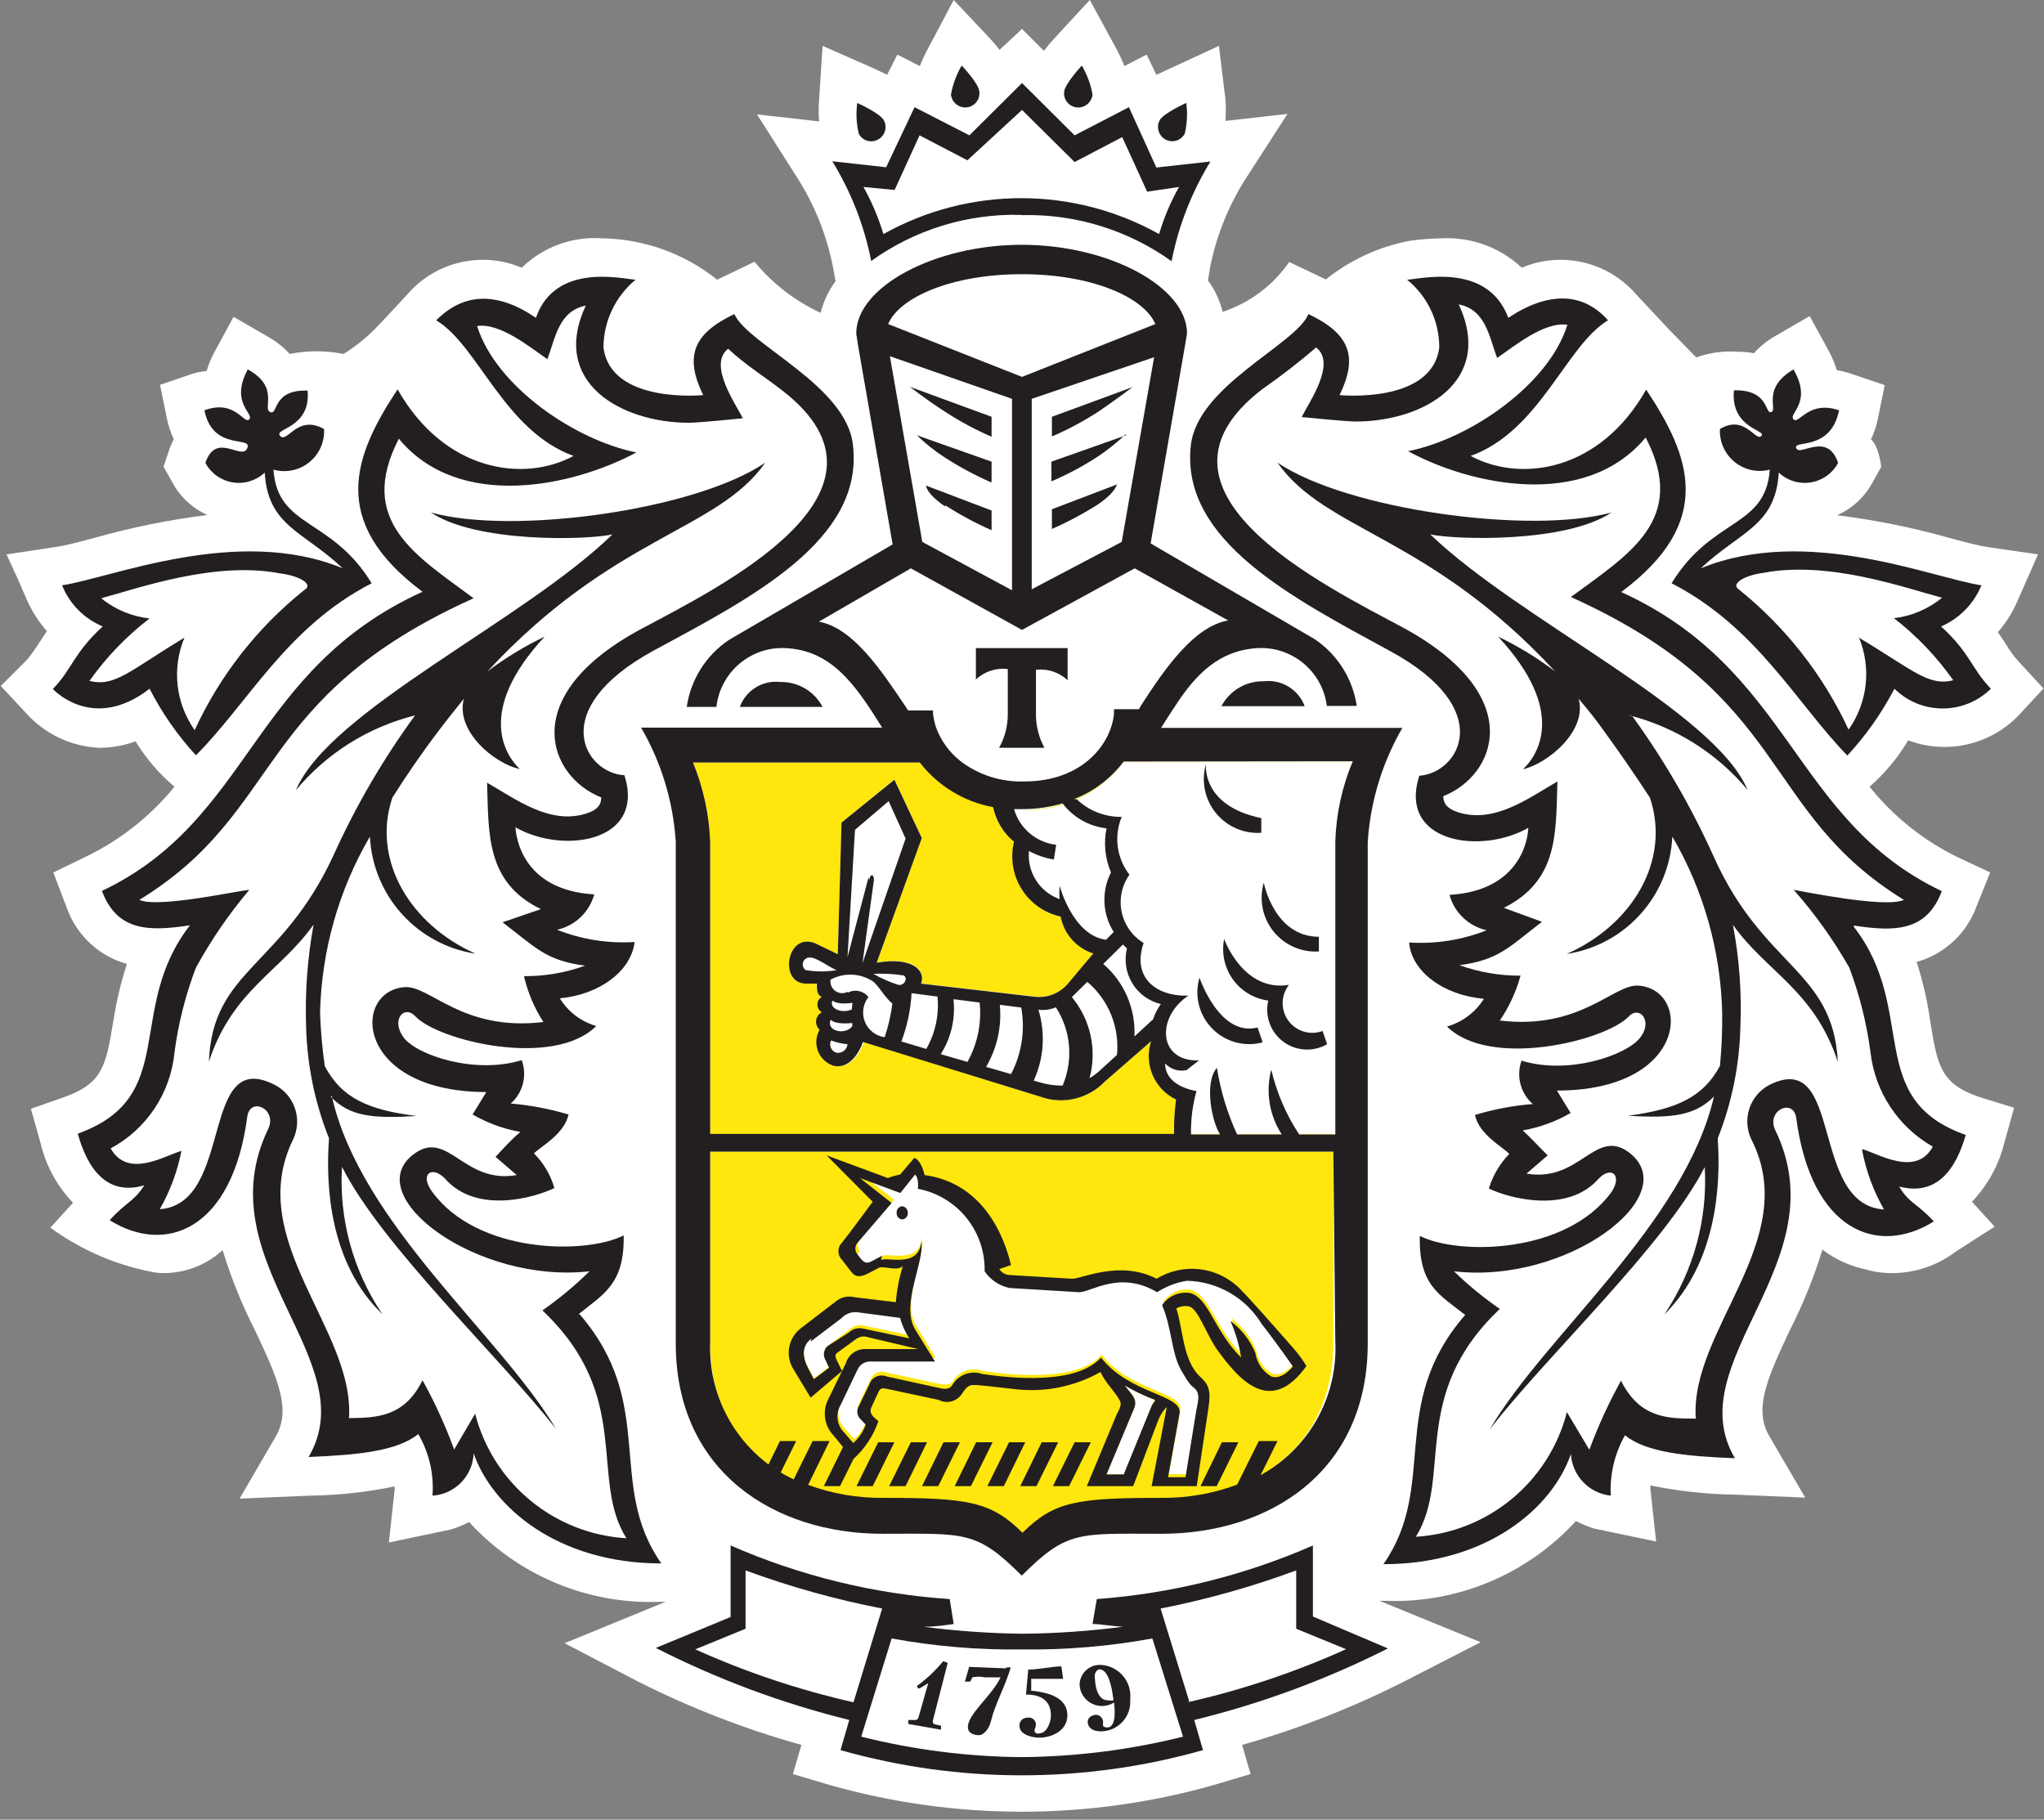 <?xml version="1.0" encoding="UTF-8"?>
<svg width="82px" height="73px" viewBox="0 0 82 73" version="1.1" xmlns="http://www.w3.org/2000/svg" xmlns:xlink="http://www.w3.org/1999/xlink">
    <rect x="0" y="0" width="82" height="73" fill="#808080" stroke="none"/>
    <!-- Generator: Sketch 59.1 (86144) - https://sketch.com -->
    <title>tinkoff</title>
    <desc>Created with Sketch.</desc>
    <g id="Page-1" stroke="none" stroke-width="1" fill="none" fill-rule="evenodd">
        <g id="logo">
            <g id="tinkoff">
                <path d="M23.19,52.73 C24.19,51.92 25.05,51.51 25.01,49.56 C23.48,50.34 19.14,50.3 17.32,47.8 C16.81,47.09 17.32,46.73 17.86,47.29 C19.1,48.7 21.4,48.06 22.24,47.65 C22.08,47.132 21.799,46.659 21.42,46.27 C21.73,45.96 22.62,45.5 22.8,44.71 C22.045,44.477 21.267,44.326 20.48,44.26 C20.976,43.833 21.155,43.144 20.93,42.53 C19.05,43.1 16.72,42.32 16.19,41.62 C15.66,40.92 16.19,40.3 16.64,40.75 C17.58,41.75 22.2,42.86 23.92,41.15 C23.312,40.975 22.789,40.584 22.45,40.05 C24.04,39.89 25.31,38.95 25.45,37.78 C24.393,37.848 23.334,37.681 22.35,37.29 C23.067,37.125 23.635,36.58 23.83,35.87 C20.92,35.7 20.69,33.53 20.68,33.18 C22.57,34.27 25.91,33.79 25.05,31.09 C23.47,31.01 21.88,28.46 26.22,26.09 C30.16,23.95 34.65,21.65 34.22,17.86 C33.96,15.44 29.97,13.79 29.46,12.56 C27.8,13.35 27.46,14.27 28.21,15.82 C28.21,15.82 24.5,16.19 24.21,13.9 C24.211,12.849 24.685,11.854 25.5,11.19 C25.08,11.19 22.29,10.44 21.44,12.72 C19.87,11.65 18.54,11.72 17.44,12.81 C19.12,13.81 20.17,17.24 22.95,18.26 C20.95,19.33 17.77,18.88 15.95,15.58 C14.18,18.25 13.16,20.89 16.95,23.71 C10.05,26.85 10.1,32.86 4.09,35.71 C4.68,37.38 6,37.38 7.6,37.12 C5,40.5 7.22,44 3.11,45.47 C3.49,46.85 4.26,47.94 5.78,47.54 C5.35,48.22 5.06,48.2 4.39,48.94 C6.64,50.36 9.31,49.33 9.91,44.79 C10.02,43.98 11.13,44.49 10.75,45.28 C8.18,50.58 14.66,54.56 12.37,58.45 C14.37,58.37 15.93,58.21 16.78,57.53 C17.207,58.28 17.405,59.139 17.35,60 C18.252,59.935 18.962,59.204 19,58.3 C19.73,60.43 22.34,62.71 26.53,62.71 C24.31,59.55 26.38,56.34 23.24,52.71 M19.11,56.61 L18.21,58.13 C17.859,57.175 17.435,56.249 16.94,55.36 C16.22,56.84 15.09,56.87 13.94,56.87 C14.18,53.33 9.73,49.76 11.69,45.71 C12.101,44.911 11.794,43.931 11,43.51 C8,41.99 9.4,48.29 6.41,48.51 C6.823,47.781 7.117,46.991 7.28,46.17 C6.65,46.33 5.13,47.3 4.44,46.06 C5.857,45.283 6.8,43.858 6.96,42.25 C7.109,41.082 7.401,39.937 7.83,38.84 C8.443,37.718 9.17,36.662 10,35.69 C9.7,35.69 6.34,36.44 5.59,36.09 C11.42,32.52 10.11,28 19,23.94 C16.68,22.21 14.3,20.84 16,17.54 C18.43,20.45 23,19.44 25.53,18.09 C23.07,17.6 19.9,15.43 19.14,13.01 C20.07,12.87 21.27,13.88 21.96,14.35 C22.3,13.45 22.43,12.42 23.51,12.19 C22.07,15.28 24.92,16.88 27.63,16.89 C28.05,16.89 29.81,16.72 29.81,16.72 C29.53,16.14 28.39,14.57 29.22,13.93 C29.915,14.523 30.639,15.08 31.39,15.6 C36.67,19.69 28.88,23.47 25.7,25.19 C20.7,27.89 22.04,31.11 24.13,31.93 C24.13,32.29 23.89,32.45 23.55,32.57 C22.09,33.05 20.71,32.01 19.55,31.34 C19.62,33.34 19.48,35.34 21.71,36.41 L20.15,37 C21.48,38 21.88,38.53 23.47,38.74 C22.68,39.021 21.848,39.167 21.01,39.17 C21.166,39.821 21.433,40.44 21.8,41 C18.54,41.39 17.24,39.53 16.23,39.61 C14.09,39.77 14.23,43.81 19.5,43.81 L18.95,44.72 C19.547,45.056 20.196,45.289 20.87,45.41 C20.52,45.7 20.18,46.08 19.87,46.41 L20.71,47.14 C18.55,47.53 17.94,45.23 16.54,46.34 C14.41,48.03 19.12,51.6 23.63,51.07 C23.041,51.645 22.405,52.17 21.73,52.64 C25.41,56.11 23.59,59.38 25.1,61.77 C22.206,61.602 19.754,59.579 19.04,56.77" id="Shape" fill="#D2D9DD"></path>
                <path d="M13.26,44 C14.02,44.8 14.95,44.88 16.7,44.77 C14.78,44.54 13.7,44.07 13.02,42.77 C12.918,42.064 12.854,41.353 12.83,40.64 C12.887,38.146 13.575,35.706 14.83,33.55 C14.941,35.93 16.715,37.9 19.07,38.26 C16.43,37.1 14.88,34.51 15.73,31.99 C16.277,31.11 16.897,30.21 17.59,29.29 C17.94,28.84 18.27,28.41 18.59,28.01 C18.23,29.3 19.78,30.62 20.82,30.84 C20.26,30.3 19.05,28.51 21.82,25.53 C21.01,25.916 20.242,26.385 19.53,26.93 C24.6,21.45 28.76,21.3 30.67,18.55 C27.9,20.44 20.56,21.46 17.27,20.55 C19.09,21.76 23.47,21.65 24.54,21.43 C21,24.9 13.21,28.49 11.86,31.69 C13.096,30.21 14.77,29.159 16.64,28.69 C15.361,30.443 14.265,32.323 13.37,34.3 C11.29,38.81 8.52,38.87 8.37,42.59 C9.32,39.7 11.24,38.97 12.58,37.08 C12.324,38.431 12.221,39.806 12.27,41.18 C12.308,42.716 12.62,44.233 13.19,45.66 C13.06,47.5 13.19,50.66 15.33,52.71 C14.156,50.972 13.589,48.894 13.72,46.8 C15.33,50 20,54.37 22.31,57.33 C20.03,53.53 14.46,49.09 13.31,43.96 M65.34,28.68 C67.21,29.149 68.884,30.2 70.12,31.68 C68.77,28.49 61,24.9 57.38,21.43 C58.46,21.65 62.84,21.76 64.66,20.55 C61.37,21.44 54.03,20.42 51.26,18.55 C53.17,21.3 57.33,21.45 62.4,26.93 C61.688,26.385 60.92,25.916 60.11,25.53 C62.89,28.53 61.69,30.29 61.11,30.84 C62.11,30.62 63.7,29.3 63.35,28.01 C63.68,28.41 64.02,28.84 64.35,29.29 C65.05,30.21 65.66,31.11 66.21,31.99 C67.05,34.51 65.5,37.1 62.87,38.26 C65.233,37.918 67.013,35.936 67.1,33.55 C68.358,35.705 69.047,38.145 69.1,40.64 C69.073,41.353 69.006,42.064 68.9,42.77 C68.23,44.05 67.15,44.52 65.23,44.77 C66.98,44.88 67.9,44.77 68.67,44 C67.47,49.13 61.9,53.57 59.67,57.37 C61.95,54.37 66.67,50.02 68.3,46.83 C68.431,48.924 67.864,51.002 66.69,52.74 C68.8,50.67 68.96,47.53 68.83,45.69 C69.397,44.263 69.705,42.746 69.74,41.21 C69.797,39.836 69.697,38.461 69.44,37.11 C70.77,39 72.69,39.73 73.64,42.62 C73.46,38.9 70.64,38.84 68.64,34.33 C67.745,32.353 66.649,30.473 65.37,28.72" id="Shape" fill="#D2D9DD"></path>
                <path d="M74.38,37.12 C76.01,37.37 77.3,37.37 77.91,35.74 C71.91,32.88 71.91,26.87 65.04,23.74 C68.84,20.92 67.82,18.28 66.04,15.61 C64.18,18.91 60.96,19.36 59.04,18.29 C61.82,17.29 62.87,13.85 64.55,12.84 C63.5,11.71 62.15,11.68 60.55,12.75 C59.7,10.47 56.92,11.22 56.55,11.22 C57.365,11.884 57.839,12.879 57.84,13.93 C57.55,16.22 53.84,15.85 53.84,15.85 C54.58,14.3 54.25,13.38 52.59,12.59 C52.08,13.82 48.09,15.47 47.83,17.89 C47.43,21.68 51.92,23.99 55.83,26.12 C60.17,28.47 58.58,31.02 57.01,31.12 C56.13,33.82 59.48,34.3 61.37,33.21 C61.37,33.57 61.12,35.73 58.21,35.9 C58.406,36.612 58.979,37.158 59.7,37.32 C58.712,37.711 57.65,37.878 56.59,37.81 C56.7,38.98 57.97,39.92 59.59,40.08 C59.251,40.614 58.728,41.005 58.12,41.18 C59.84,42.89 64.46,41.76 65.4,40.78 C65.83,40.33 66.4,40.97 65.85,41.65 C65.3,42.33 62.99,43.14 61.11,42.56 C60.889,43.172 61.063,43.858 61.55,44.29 C60.763,44.357 59.985,44.508 59.23,44.74 C59.41,45.53 60.31,45.99 60.62,46.3 C60.238,46.686 59.956,47.16 59.8,47.68 C60.64,48.09 62.95,48.73 64.18,47.32 C64.68,46.76 65.18,47.12 64.72,47.83 C62.9,50.33 58.56,50.37 57.02,49.59 C57.02,51.54 57.83,51.95 58.84,52.76 C55.71,56.37 57.78,59.58 55.56,62.76 C59.74,62.76 62.36,60.48 63.09,58.35 C63.141,59.198 63.787,59.891 64.63,60 C64.58,59.155 64.778,58.314 65.2,57.58 C66.05,58.26 67.59,58.42 69.6,58.5 C67.32,54.62 73.8,50.63 71.23,45.33 C70.85,44.54 71.96,44.03 72.07,44.84 C72.67,49.38 75.34,50.41 77.59,48.99 C76.91,48.25 76.59,48.27 76.2,47.59 C77.71,47.99 78.49,46.9 78.87,45.52 C74.76,44.08 76.98,40.52 74.38,37.17 M74.72,46.17 C74.879,46.993 75.173,47.783 75.59,48.51 C72.59,48.32 73.99,42.02 70.99,43.51 C70.602,43.71 70.309,44.057 70.178,44.474 C70.046,44.891 70.087,45.343 70.29,45.73 C72.29,49.78 67.79,53.35 68.04,56.89 C66.94,56.89 65.8,56.89 65.04,55.38 C64.549,56.269 64.128,57.195 63.78,58.15 L62.88,56.63 C62.166,59.439 59.714,61.462 56.82,61.63 C58.32,59.24 56.51,55.97 60.19,52.5 C59.531,52.05 58.909,51.549 58.33,51 C62.85,51.53 67.55,48 65.41,46.27 C64.02,45.16 63.41,47.46 61.25,47.07 L62.09,46.35 C61.8,46.05 61.45,45.67 61.09,45.35 C61.761,45.233 62.407,45.003 63,44.67 L62.46,43.76 C67.74,43.76 67.87,39.76 65.73,39.56 C64.73,39.48 63.42,41.34 60.16,40.95 C60.537,40.396 60.82,39.785 61,39.14 C60.161,39.138 59.33,38.992 58.54,38.71 C60.13,38.5 60.54,37.97 61.85,36.97 L60.32,36.41 C62.55,35.3 62.41,33.41 62.48,31.34 C61.32,32.01 59.94,33.05 58.48,32.57 C58.14,32.45 57.91,32.29 57.9,31.93 C59.99,31.11 61.32,27.93 56.33,25.19 C53.15,23.47 45.33,19.69 50.64,15.6 C51.36,15.05 52.14,14.6 52.81,13.93 C53.64,14.57 52.5,16.14 52.22,16.72 C52.22,16.72 53.97,16.9 54.39,16.9 C57.11,16.9 59.96,15.28 58.52,12.19 C59.6,12.42 59.73,13.46 60.06,14.35 C60.75,13.88 61.95,12.87 62.89,13.01 C62.13,15.43 58.96,17.6 56.5,18.09 C58.99,19.44 63.6,20.45 66.03,17.54 C67.73,20.84 65.36,22.21 63.03,23.94 C71.9,27.94 70.59,32.52 76.4,36.09 C75.65,36.44 72.28,35.73 71.98,35.69 C72.827,36.652 73.574,37.697 74.21,38.81 C74.604,39.912 74.869,41.057 75,42.22 C75.193,43.817 76.142,45.223 77.55,46 C76.87,47.24 75.35,46.27 74.72,46.11 M32.51,56.07 L33.78,55 L33.58,54.61 C33.45,54.34 33.52,54.32 33.67,54.21 L34.33,53.71 C34.478,53.602 34.671,53.579 34.84,53.65 L36.84,54.12 L34.73,54.12 C34.36,54.108 34.028,54.346 33.92,54.7 L33.78,55 L33.23,56.11 C32.972,56.597 33.056,57.194 33.44,57.59 L33.82,58.04 L33,59.62 L33.66,59.62 L34.2,58.52 C34.659,58.112 35.004,57.592 35.2,57.01 C34.98,56.82 34.81,56.69 34.94,56.43 L35.18,55.91 C35.26,55.73 35.29,55.66 35.52,55.71 L37.63,56.16 C37.951,56.325 38.344,56.226 38.55,55.93 C38.84,55.49 38.88,55.54 39.55,55.6 L40.62,55.72 C41.829,55.873 43.056,55.634 44.12,55.04 C44.32,55.49 44.72,55.84 44.9,56.19 C44.97,56.32 44.9,56.51 44.77,56.74 L43.6,59.62 L45.46,59.62 L46.46,56.99 C46.537,56.784 46.656,56.597 46.81,56.44 L46.21,59.62 L48.01,59.62 L48.49,56.47 C48.59,55.78 48.49,55.55 48.19,55.26 C47.44,54.63 47.46,53.26 47.19,52.49 C47.325,52.408 47.484,52.376 47.64,52.4 C48.03,52.4 48.33,53.4 48.79,54.08 C49.71,55.38 50.97,56.81 52.42,54.79 C52.281,54.565 52.123,54.351 51.95,54.15 L51.55,53.68 C51.31,53.42 50.19,52.15 49.73,51.68 C48.841,50.8 47.465,50.643 46.4,51.3 C44.94,50.53 43.4,51.3 43.02,51.3 L40.5,51.15 C40.33,51.14 40.176,51.046 40.09,50.9 L40.56,50.75 C40.12,48.92 39.01,47.39 37.09,47.13 C37.09,47.13 36.97,46.55 36.68,46.44 L36.1,47.12 C35.935,47.142 35.774,47.186 35.62,47.25 L33.16,46.34 L35.01,48.21 C35.01,48.21 34.01,49.56 33.78,49.84 C33.686,49.932 33.633,50.058 33.633,50.19 C33.633,50.322 33.686,50.448 33.78,50.54 L34.14,51.01 C34.33,51.25 34.53,51.24 34.83,51.09 L35.23,50.88 C35.41,50.73 36,51.02 36.23,50.79 C36.09,51.263 35.996,51.749 35.95,52.24 L34.3,52.04 C34.034,51.972 33.752,52.035 33.54,52.21 L32.13,53.3 C31.656,53.671 31.52,54.332 31.81,54.86 L32.51,56.07 Z M46.21,56.38 L45.09,59.15 L44.39,59.15 L45.51,56.47 C45.63,56.12 45.4,55.96 45.13,55.58 C45.517,55.813 45.925,56.007 46.35,56.16 C46.295,56.228 46.248,56.302 46.21,56.38 M35.38,50.38 L35.06,50.55 C34.84,50.68 34.72,50.74 34.53,50.49 L34.39,50.32 C34.288,50.187 34.288,50.003 34.39,49.87 L35.77,48.26 L34.5,47.26 L36.12,47.86 L36.71,47.12 C36.88,47.27 36.82,47.7 36.82,47.7 C38.402,47.994 39.537,49.392 39.5,51 C39.73,51.348 40.09,51.589 40.5,51.67 L43.3,51.84 C43.77,51.84 44.93,50.96 46.42,51.79 C46.782,51.554 47.192,51.4 47.62,51.34 C48.85,51.374 49.98,52.029 50.62,53.08 C51.14,53.75 51.87,54.77 51.87,54.77 C51.56,55.14 51.25,55.26 50.99,55.17 C50.645,54.972 50.413,54.624 50.36,54.23 C50.147,53.722 49.802,53.28 49.36,52.95 C49.57,53.418 49.715,53.913 49.79,54.42 C48.7,53.33 48.49,52.01 47.73,51.83 C47.299,51.764 46.868,51.951 46.62,52.31 C47.01,53.21 46.99,54.25 47.39,54.94 C47.69,55.46 47.75,55.51 47.89,55.62 C48.21,55.85 48.03,56.27 47.98,56.57 L47.56,59.18 L46.86,59.18 L47.32,56.63 C47.46,55.85 45.32,55.85 44.17,54.37 C43.17,55.48 40.55,55.21 39.4,55.03 C38.957,54.876 38.466,55.051 38.22,55.45 C38.08,55.71 37.82,55.63 37.67,55.59 L35.57,55.14 C35.434,55.079 35.279,55.081 35.144,55.144 C35.01,55.208 34.91,55.327 34.87,55.47 L34.45,56.34 C34.344,56.506 34.379,56.724 34.53,56.85 L34.73,57.07 C34.63,57.356 34.458,57.611 34.23,57.81 L33.77,57.29 C33.557,56.997 33.533,56.607 33.71,56.29 L34.4,54.87 C34.486,54.666 34.688,54.535 34.91,54.54 L37.51,54.54 L36.71,53.24 C36.12,52.24 37.1,50.53 36.96,49.71 C36.88,50.81 35.56,50.31 35.35,50.46 M32.52,53.73 L33.76,52.79 C33.918,52.624 34.141,52.537 34.37,52.55 L36.11,52.78 C36.186,53.075 36.311,53.356 36.48,53.61 L34.63,53.22 C34.419,53.17 34.197,53.23 34.04,53.38 L33.2,54 C33.041,54.143 33.007,54.379 33.12,54.56 L33.26,54.87 L32.65,55.33 L32.41,54.89 C32.18,54.42 32.16,53.99 32.55,53.69 M37.91,20.25 C38.505,20.634 39.13,20.968 39.78,21.25 L39.78,20.45 L37.15,19.45 C37.15,19.45 37.15,19.77 37.91,20.28 M39.78,19.29 L39.78,18.51 L36.78,17.44 C37.118,17.777 37.49,18.079 37.89,18.34 C38.487,18.706 39.112,19.024 39.76,19.29 M39.78,17.5 L39.78,16.7 L36.51,15.5 C36.51,15.5 37.15,16.02 37.91,16.5 C38.505,16.884 39.13,17.218 39.78,17.5" id="Shape" fill="#D2D9DD"></path>
                <path d="M49,28.32 L52.34,28.32 C52.095,27.649 51.42,27.235 50.71,27.32 C49.996,27.302 49.334,27.689 49,28.32 M45.46,15.5 L42.2,16.7 L42.2,17.5 C42.847,17.219 43.469,16.885 44.06,16.5 C44.83,15.99 45.46,15.5 45.46,15.5 M44.82,19.42 L42.2,20.42 L42.2,21.22 C42.85,20.938 43.475,20.604 44.07,20.22 C44.82,19.71 44.82,19.39 44.82,19.39 M45.18,17.44 L42.18,18.51 L42.18,19.29 C42.829,19.026 43.454,18.708 44.05,18.34 C44.45,18.079 44.822,17.777 45.16,17.44 M31.31,27.35 C30.6,27.265 29.925,27.679 29.68,28.35 L33,28.35 C32.666,27.719 32.004,27.332 31.29,27.35" id="Shape" fill="#D2D9DD"></path>
                <path d="M47.62,13.36 C47.62,11.48 44.47,9.8 40.99,9.8 C37.51,9.8 34.35,11.48 34.35,13.36 L34.42,13.82 L35.81,21.82 L29.23,25.65 C28.319,26.275 27.708,27.248 27.54,28.34 L28.74,28.34 C28.916,26.955 30.125,25.937 31.52,26 C33.04,26.09 33.93,27 34.83,28.33 L35.06,28.68 L35.39,29.2 L25.71,29.2 C26.523,30.598 26.999,32.166 27.1,33.78 L27.1,53.89 C27.1,59.06 31.1,61.53 35.38,61.53 C38.71,61.53 39.16,61.38 40.99,63.21 C42.82,61.38 43.26,61.53 46.6,61.53 C50.9,61.53 54.88,59.06 54.88,53.89 L54.88,33.77 C54.978,32.157 55.45,30.589 56.26,29.19 L46.58,29.19 L46.92,28.67 L47.15,28.32 C48,27 48.93,26.08 50.46,26 C51.849,25.937 53.054,26.95 53.23,28.33 L54.43,28.33 C54.262,27.238 53.651,26.265 52.74,25.64 L46.17,21.8 L47.55,13.8 L47.62,13.36 Z M35.7,14.28 L40.6,16 L40.6,23.68 L37,21.73 L35.7,14.28 Z M36.9,30.58 C37.623,31.518 38.666,32.155 39.83,32.37 C39.953,32.914 40.252,33.403 40.68,33.76 C40.527,34.406 40.639,35.086 40.99,35.649 C41.341,36.213 41.903,36.612 42.55,36.76 C42.683,37.454 43.186,38.018 43.86,38.23 L42.86,39.42 C42.534,39.811 42.037,40.016 41.53,39.97 L36.94,39.45 C37.14,38.93 36.61,38.34 35.16,38.6 L36.96,33.6 L35.86,31.26 L33.76,33 L33.61,38.29 L32.72,37.85 C31.56,37.35 31.22,39.45 32.32,39.46 L32.76,39.46 C32.76,39.68 32.76,39.92 32.97,39.99 C32.86,40.055 32.793,40.173 32.793,40.3 C32.793,40.427 32.86,40.545 32.97,40.61 C32.847,40.677 32.764,40.8 32.748,40.939 C32.732,41.079 32.785,41.217 32.89,41.31 C32.742,41.567 32.716,41.876 32.818,42.154 C32.921,42.432 33.141,42.65 33.42,42.75 C34.08,42.93 34.49,42.22 34.63,41.81 L41.75,44 C42.65,44.321 43.655,44.086 44.32,43.4 L46.18,41.77 C45.884,42.69 46.31,43.688 47.18,44.11 C47.119,44.567 47.092,45.029 47.1,45.49 L28.49,45.49 L28.49,33.77 C28.452,32.674 28.218,31.594 27.8,30.58 L36.9,30.58 Z M44.57,35 C44.181,35.763 44.223,36.675 44.68,37.4 L44.38,37.7 C43.04,37.53 42.51,35.54 42.51,35.54 C42.495,35.716 42.495,35.894 42.51,36.07 C41.703,35.782 41.193,34.984 41.27,34.13 C41.58,34.305 41.919,34.424 42.27,34.48 L42.36,33.89 C41.56,33.797 40.894,33.233 40.67,32.46 L40.54,32.46 L41.04,32.46 C41.572,32.462 42.101,32.384 42.61,32.23 C43.041,32.794 43.684,33.156 44.39,33.23 C44.254,33.824 44.318,34.446 44.57,35 M46.57,40.28 C46.426,40.465 46.318,40.676 46.25,40.9 L45.51,41.58 C45.555,40.469 45.091,39.397 44.25,38.67 L45.05,37.9 L45.2,38.05 C45.083,38.528 45.162,39.032 45.419,39.451 C45.677,39.87 46.091,40.169 46.57,40.28 M43,40 L43.61,39.4 C44.472,40.112 44.922,41.207 44.81,42.32 L44.14,42.93 C44.009,43.055 43.865,43.166 43.71,43.26 C44.018,42.123 43.753,40.906 43,40 M41.68,40.51 C41.911,40.536 42.146,40.501 42.36,40.41 C42.962,41.352 43.063,42.529 42.63,43.56 C42.318,43.56 42.008,43.513 41.71,43.42 L41.47,43.35 C41.879,42.459 41.947,41.448 41.66,40.51 M40.11,40.31 L40.97,40.42 C41.131,41.334 40.987,42.276 40.56,43.1 L39.56,42.8 C40.006,42.05 40.202,41.178 40.12,40.31 M38.31,40.09 L39.31,40.22 C39.39,41.048 39.219,41.88 38.82,42.61 L37.75,42.3 C38.166,41.642 38.346,40.863 38.26,40.09 M34,39.78 C33.843,39.861 33.653,39.847 33.51,39.744 C33.366,39.64 33.293,39.465 33.32,39.29 C33.841,39.005 34.477,39.024 34.98,39.34 C35.24,39.51 35.45,39.97 35.8,40.26 C35.733,40.715 35.625,41.163 35.48,41.6 C35.13,41.546 34.834,41.312 34.703,40.983 C34.571,40.654 34.623,40.28 34.84,40 C34.643,39.755 34.302,39.68 34.02,39.82 M33.34,41.74 C33.552,41.821 33.774,41.871 34,41.89 C34,42.09 33.8,42.29 33.55,42.23 C33.452,42.2 33.372,42.128 33.332,42.034 C33.291,41.939 33.294,41.832 33.34,41.74 M32.34,38.93 C32.233,38.866 32.181,38.738 32.214,38.617 C32.246,38.496 32.355,38.412 32.48,38.41 C32.77,38.41 33.16,38.75 33.55,38.92 C33.149,38.987 32.741,38.987 32.34,38.92 M33.34,40.92 C33.55,41.12 34.18,41.05 34.18,41.05 L34.18,41.17 C33.9,41.54 33.13,41.38 33.31,40.92 M34.16,40.49 C33.71,40.68 33.24,40.43 33.39,40.14 C33.6,40.33 34.19,40.23 34.19,40.23 L34.16,40.49 Z M34.83,35.21 L34,38.39 L34.3,33.28 L35.64,32.13 L36.33,33.63 L34.6,38.63 L35.05,35.28 C35.05,35.05 34.91,35.03 34.87,35.28 M35,39.06 C35.414,39.035 35.83,39.055 36.24,39.12 C36.45,39.2 36.31,39.54 36.05,39.51 C35.703,39.392 35.368,39.242 35.05,39.06 M36.57,39.84 L37.63,39.97 C37.696,40.699 37.539,41.432 37.18,42.07 L36.18,41.77 C36.416,41.152 36.554,40.501 36.59,39.84 M53.59,53.84 C53.686,56.045 52.523,58.114 50.59,59.18 L51.26,57.8 L50.5,57.8 L49.63,59.56 C48.67,59.913 47.653,60.089 46.63,60.08 C43.2,60.08 42.29,60.23 41.02,61.49 C39.75,60.23 38.84,60.08 35.41,60.08 C34.388,60.088 33.372,59.915 32.41,59.57 L33.28,57.8 L32.6,57.8 L31.84,59.35 C31.66,59.26 31.48,59.17 31.31,59.07 L31.94,57.8 L31.29,57.8 L30.82,58.75 C29.287,57.593 28.417,55.759 28.49,53.84 L28.49,46.14 L53.49,46.14 L53.59,53.84 Z M54.28,30.53 C53.859,31.543 53.622,32.624 53.58,33.72 L53.58,45.5 L52.12,45.5 C51.594,44.708 51.214,43.827 51,42.9 C50.764,43.786 50.913,44.73 51.41,45.5 L49.63,45.5 C49.241,44.651 48.968,43.752 48.82,42.83 C48.29,43.43 48.63,45.05 48.95,45.5 L47.79,45.5 C47.771,44.913 47.842,44.326 48,43.76 C47.39,43.65 46.74,43.33 46.74,42.65 C46.96,42.884 47.284,42.99 47.6,42.93 L48.1,42.53 C46.45,42.59 46.38,40.78 47.68,39.93 C46.38,39.93 45.4,39.2 45.88,37.81 C45.424,37.54 45.102,37.09 44.994,36.571 C44.885,36.051 45,35.51 45.31,35.08 C44.798,34.418 44.679,33.533 45,32.76 C44.328,32.765 43.679,32.511 43.19,32.05 L43.09,32.05 C43.885,31.749 44.579,31.229 45.09,30.55 L54.28,30.53 Z M49.28,24.88 C47.92,25.12 46.76,26.78 45.8,28.27 L45.7,28.44 L44.7,28.44 L44.7,28.62 C44.59,29.77 43.49,31.34 41.08,31.34 C40.166,31.368 39.269,31.083 38.54,30.53 C38.079,30.174 37.731,29.691 37.54,29.14 C37.485,28.971 37.448,28.797 37.43,28.62 L37.43,28.44 L36.43,28.44 L36.32,28.27 C35.32,26.78 34.2,25.12 32.85,24.88 L36.54,22.74 L41,25.25 L45.52,22.79 L49.28,24.88 Z M45,21.73 L41.38,23.63 L41.38,16 L46.3,14.33 L45,21.73 Z M41,15.11 L35.62,13 C36.08,11.92 38.18,11 40.99,11 C43.8,11 45.89,11.92 46.35,13 L41,15.11 Z" id="Shape" fill="#D2D9DD"></path>
                <path d="M52.92,38.16 L52.92,37.57 C51.11,37.57 50.7,35.4 50.7,35.4 C50.503,36.076 50.648,36.805 51.088,37.354 C51.528,37.904 52.208,38.204 52.91,38.16 M50.64,41.77 L50.45,41.21 C48.92,41.6 48.12,39.16 48.12,39.16 C47.904,39.881 48.093,40.662 48.616,41.203 C49.138,41.744 49.912,41.961 50.64,41.77 M51.71,39.51 C49.87,39.8 49.11,37.66 49.11,37.66 C48.997,38.225 49.124,38.811 49.459,39.279 C49.794,39.747 50.309,40.055 50.88,40.13 C50.739,40.751 50.977,41.397 51.487,41.778 C51.998,42.159 52.685,42.203 53.24,41.89 L53.06,41.36 C52.561,41.545 51.999,41.376 51.685,40.946 C51.371,40.515 51.381,39.929 51.71,39.51 M50.61,33.4 L50.61,32.81 C48.18,32.31 48.39,30.64 48.39,30.64 C48.198,31.315 48.345,32.042 48.783,32.59 C49.222,33.138 49.899,33.44 50.6,33.4 M35.23,57.85 L34.35,59.62 L35.01,59.62 L35.88,57.85 L35.23,57.85 L35.23,57.85 Z M36.54,57.85 L35.67,59.62 L36.33,59.62 L37.19,57.85 L36.54,57.85 Z M41.79,57.85 L40.93,59.62 L41.58,59.62 L42.45,57.85 L41.79,57.85 Z M43.11,57.85 L42.24,59.62 L42.89,59.62 L43.76,57.85 L43.11,57.85 Z M40.48,57.85 L39.61,59.62 L40.27,59.62 L41.13,57.85 L40.48,57.85 Z M48.16,59.62 L48.81,59.62 L49.68,57.85 L49.02,57.85 L48.16,59.62 Z M37.85,57.85 L36.99,59.62 L37.64,59.62 L38.51,57.85 L37.85,57.85 Z M39.16,57.85 L38.3,59.62 L38.95,59.62 L39.82,57.85 L39.16,57.85 Z M36.19,48.38 C36.056,48.396 35.958,48.515 35.97,48.65 C35.951,48.742 35.989,48.836 36.066,48.888 C36.144,48.941 36.246,48.941 36.324,48.888 C36.401,48.836 36.439,48.742 36.42,48.65 C36.426,48.584 36.404,48.518 36.361,48.467 C36.318,48.416 36.256,48.385 36.19,48.38 M41,8.61 C43.149,8.561 45.256,9.214 47,10.47 C47.28,9.054 47.812,7.699 48.57,6.47 L46.4,6.71 L45.29,4.28 L43.11,5.41 L41,3.31 L38.89,5.41 L36.69,4.28 L35.55,6.69 L33.38,6.45 C34.137,7.678 34.666,9.033 34.94,10.45 C36.704,9.189 38.833,8.543 41,8.61 M35.94,7.61 L36.94,5.42 L38.86,6.42 L41,4.39 L43.12,6.48 L45.03,5.48 L46.03,7.67 L47.3,7.48 C46.966,8.08 46.698,8.713 46.5,9.37 C43.06,7.464 38.88,7.464 35.44,9.37 C35.242,8.713 34.974,8.08 34.64,7.48 L35.94,7.61 Z" id="Shape" fill="#D2D9DD"></path>
                <path d="M43.2,4.29 C43.517,4.319 43.798,4.087 43.83,3.77 C43.755,3.361 43.61,2.969 43.4,2.61 C43.4,2.61 42.71,3.35 42.69,3.67 C42.661,3.982 42.889,4.258 43.2,4.29 M46.76,5.58 C47.042,5.727 47.39,5.62 47.54,5.34 C47.628,4.936 47.645,4.52 47.59,4.11 C47.59,4.11 46.67,4.52 46.52,4.8 C46.378,5.082 46.484,5.426 46.76,5.58 M38.77,4.29 C38.921,4.277 39.061,4.205 39.159,4.088 C39.257,3.972 39.304,3.821 39.29,3.67 C39.29,3.35 38.58,2.61 38.58,2.61 C38.37,2.969 38.225,3.361 38.15,3.77 C38.182,4.083 38.457,4.313 38.77,4.29 M35.22,5.58 C35.355,5.508 35.455,5.385 35.499,5.238 C35.542,5.092 35.524,4.934 35.45,4.8 C35.31,4.52 34.39,4.11 34.39,4.11 C34.335,4.52 34.355,4.937 34.45,5.34 C34.518,5.476 34.639,5.578 34.784,5.624 C34.929,5.669 35.087,5.653 35.22,5.58 M77.86,25.13 C78.602,24.811 79.19,24.216 79.5,23.47 C77.57,23.19 72.5,21.04 68.24,22.79 C69.82,21.29 71.24,21.1 71.37,18.95 C71.715,19.273 72.19,19.418 72.656,19.342 C73.122,19.265 73.527,18.976 73.75,18.56 C73.32,17.28 72.22,18.32 72.07,17.96 C71.92,17.6 73.45,18.12 73.79,16.45 C72.55,16 72.18,17 72,16.8 C71.82,16.6 72.8,16.15 72.06,14.8 C70.77,15.55 71.44,16.41 71.17,16.5 C70.9,16.59 71.1,15.59 69.67,15.64 C69.53,17.17 71.01,17.22 70.77,17.47 C70.53,17.72 70,16.59 69,17.19 C68.974,17.699 69.192,18.19 69.587,18.512 C69.982,18.834 70.507,18.948 71,18.82 C70.83,21.18 68.67,20.74 67.06,23.39 C70.47,25.14 72.06,28.19 74.06,30.29 C74.825,29.493 75.478,28.594 76,27.62 C77.072,28.681 78.798,28.681 79.87,27.62 C79.09,26.83 79.06,26.22 77.87,25.13 M74.57,25.56 C75.082,26.785 74.927,28.187 74.16,29.27 C73.145,27.078 71.635,25.151 69.75,23.64 C69.44,23.44 69.91,23.09 70.75,22.97 C73.37,22.48 76.45,23.59 77.91,23.97 C77.362,24.418 76.701,24.706 76,24.8 C76.911,25.512 77.716,26.35 78.39,27.29 C77.39,27.54 76.78,26.89 74.56,25.56 M40.36,66.93 L38.88,66.87 L38.71,67.47 L38.9,67.47 C38.96,67.47 38.96,67.36 39.01,67.3 C39.178,67.264 39.352,67.264 39.52,67.3 L40.14,67.3 C39.77,68.06 38.82,68.77 38.83,69.3 C38.83,69.57 39.12,69.63 39.28,69.62 C39.44,69.61 39.67,69.4 39.75,69.07 C39.93,68.33 40.29,67.76 40.55,66.9 L40.37,66.9 L40.36,66.93 Z M41.36,67.81 L41.36,67.35 L42.64,67.35 L42.57,66.85 C42.22,66.85 41.71,66.97 41.23,66.98 L41.15,67.98 C41.74,67.98 42.15,68.21 42.15,68.84 C42.15,69.07 42,69.5 41.73,69.53 C41.672,69.551 41.608,69.551 41.55,69.53 C41.42,69.43 41.55,69.33 41.55,69.17 C41.543,69.087 41.501,69.011 41.434,68.961 C41.367,68.911 41.282,68.892 41.2,68.91 C41.113,68.907 41.029,68.941 40.97,69.004 C40.91,69.068 40.881,69.154 40.89,69.24 C40.89,69.61 41.43,69.71 41.67,69.71 C42.2,69.71 42.81,69.42 42.81,68.82 C42.81,68.04 41.93,67.88 41.31,67.82 M44.15,66.79 C43.93,66.782 43.716,66.864 43.558,67.016 C43.399,67.169 43.31,67.38 43.31,67.6 C43.31,68.34 44.11,68.6 44.7,68.3 C44.77,68.87 44.65,69.3 44.43,69.3 C44.21,69.3 44.27,69.16 44.25,69.04 C44.237,68.949 44.181,68.87 44.1,68.827 C44.019,68.784 43.923,68.781 43.84,68.82 C43.767,68.838 43.704,68.887 43.668,68.953 C43.632,69.02 43.625,69.098 43.65,69.17 C43.74,69.46 44.1,69.47 44.27,69.45 C44.581,69.425 44.868,69.276 45.069,69.038 C45.27,68.799 45.368,68.491 45.34,68.18 C45.379,67.835 45.273,67.49 45.048,67.226 C44.822,66.962 44.497,66.804 44.15,66.79 M44.44,68.21 C43.98,68.21 43.92,67.5 43.92,67.21 C43.92,67.11 44.01,66.97 44.11,66.97 C44.53,66.97 44.64,67.97 44.67,68.21 C44.594,68.227 44.516,68.227 44.44,68.21 M37.84,66.64 C37.531,67.018 37.175,67.354 36.78,67.64 L36.78,67.74 C36.921,67.675 37.058,67.602 37.19,67.52 L36.78,68.92 C36.756,68.985 36.686,69.02 36.62,69 L36.38,69 L36.38,69.17 L37.68,69.4 L37.68,69.24 L37.46,69.19 C37.428,69.185 37.399,69.167 37.38,69.141 C37.362,69.115 37.354,69.082 37.36,69.05 L37.96,66.72 L37.84,66.64 Z" id="Shape" fill="#D2D9DD"></path>
                <path d="M52.67,64.85 L52.67,62 C49.923,63.205 46.991,63.932 44,64.15 L43.83,65.15 C44.238,65.211 44.648,65.251 45.06,65.27 C43.733,65.438 42.398,65.531 41.06,65.55 C39.706,65.533 38.354,65.439 37.01,65.27 C37.422,65.251 37.832,65.211 38.24,65.15 L38.07,64.15 C35.048,63.943 32.084,63.216 29.31,62 L29.31,64.88 L26.31,66.12 C28.779,67.371 31.383,68.337 34.07,69 L33.72,70.21 C38.475,71.543 43.505,71.543 48.26,70.21 L47.91,69 C50.604,68.342 53.214,67.379 55.69,66.13 L52.67,64.85 Z M27.9,66.16 L29.9,65.34 L29.9,63 C31.68,63.667 33.513,64.182 35.38,64.54 L34.23,68.3 C32.042,67.8 29.909,67.087 27.86,66.17 M41,70.49 C38.822,70.473 36.653,70.198 34.54,69.67 L35.76,65.73 C37.488,66.045 39.243,66.192 41,66.17 C42.757,66.193 44.512,66.045 46.24,65.73 L47.46,69.67 C45.346,70.196 43.178,70.472 41,70.49 M47.72,68.29 L46.57,64.53 C48.419,64.171 50.236,63.66 52,63 L52,65.35 L54,66.17 C51.957,67.091 49.826,67.805 47.64,68.3 M6,27.62 C6.504,28.59 7.137,29.488 7.88,30.29 C9.98,28.19 11.52,25.14 14.93,23.39 C13.32,20.74 11.15,21.18 11,18.82 C11.494,18.953 12.021,18.84 12.417,18.517 C12.814,18.194 13.03,17.7 13,17.19 C11.92,16.6 11.53,17.78 11.24,17.48 C10.95,17.18 12.48,17.18 12.34,15.65 C10.91,15.65 11.17,16.65 10.84,16.51 C10.51,16.37 11.24,15.51 9.94,14.81 C9.21,16.16 10.21,16.57 10,16.81 C9.79,17.05 9.41,16.03 8.17,16.46 C8.5,18.13 10.11,17.46 9.89,17.97 C9.67,18.48 8.64,17.29 8.21,18.57 C8.433,18.986 8.838,19.275 9.304,19.352 C9.77,19.428 10.245,19.283 10.59,18.96 C10.72,21.12 12.14,21.29 13.72,22.8 C9.51,21.05 4.39,23.19 2.45,23.48 C2.76,24.223 3.349,24.816 4.09,25.13 C2.9,26.23 2.87,26.84 2.09,27.63 C3.158,28.69 4.882,28.69 5.95,27.63 M3.57,27.29 C4.253,26.345 5.072,25.506 6,24.8 C5.286,24.727 4.609,24.449 4.05,24 C5.51,23.62 8.59,22.51 11.21,23 C12.07,23.12 12.56,23.47 12.21,23.67 C10.319,25.175 8.808,27.103 7.8,29.3 C7.033,28.213 6.878,26.808 7.39,25.58 C5.17,26.92 4.6,27.58 3.56,27.31 M39.14,26 L39.14,27.27 C39.481,26.943 39.952,26.789 40.42,26.85 L40.42,28.67 C40.424,29.135 40.307,29.594 40.08,30 L41.91,30 C41.688,29.606 41.568,29.162 41.56,28.71 L41.56,26.86 C42.028,26.799 42.499,26.953 42.84,27.28 L42.84,26 L39.14,26 L39.14,26 Z" id="Shape" fill="#D2D9DD"></path>
                <path d="M81,26.56 C80.799,26.339 80.621,26.098 80.47,25.84 C80.37,25.69 80.27,25.53 80.15,25.36 C80.477,24.984 80.744,24.559 80.94,24.1 L81.76,22.24 L79.76,21.95 C79.42,21.9 78.87,21.76 78.24,21.59 C76.753,21.167 75.235,20.86 73.7,20.67 C74.319,20.395 74.826,19.92 75.14,19.32 L75.47,18.73 C75.47,18.73 75.38,17.89 75.06,17.63 C75.187,17.359 75.281,17.074 75.34,16.78 L75.61,15.45 L74.28,15 C74.088,14.933 73.891,14.882 73.69,14.85 C73.606,14.58 73.496,14.318 73.36,14.07 L72.6,12.68 L71.22,13.48 C70.899,13.663 70.609,13.896 70.36,14.17 C70.142,14.129 69.921,14.109 69.7,14.11 C69.14,14.07 68.578,14.148 68.05,14.34 L66.94,13.2 L65.63,11.8 C64.494,10.492 62.645,10.064 61.05,10.74 C60.182,9.925 59.019,9.499 57.83,9.56 C57.405,9.568 56.981,9.601 56.56,9.66 C55.326,9.892 54.169,10.424 53.19,11.21 L51.72,10.51 C51.072,11.45 50.134,12.152 49.05,12.51 C48.938,12.055 48.738,11.627 48.46,11.25 L48.55,10.7 C48.794,9.497 49.247,8.346 49.89,7.3 L51.65,4.57 L49.16,4.85 C49.183,4.557 49.183,4.263 49.16,3.97 L48.9,1.84 L47,2.72 L46.39,3 L46,2.19 L45.11,2.65 C45.005,2.39 44.885,2.136 44.75,1.89 L43.72,0 L42.26,1.58 C42.11,1.75 41.99,1.89 41.88,2.04 L41,1.16 L40.1,2 C39.99,1.86 39.87,1.71 39.72,1.55 L38.26,0 L37.26,1.89 C37.125,2.136 37.005,2.39 36.9,2.65 L36,2.19 L35.59,3 L35,2.72 L33,1.84 L32.86,4 C32.837,4.29 32.837,4.58 32.86,4.87 L30.37,4.59 L32.09,7.3 C32.734,8.355 33.184,9.517 33.42,10.73 L33.52,11.28 C33.241,11.661 33.037,12.092 32.92,12.55 C31.893,12.075 30.987,11.374 30.27,10.5 L28.77,11.22 C27.456,10.17 25.831,9.586 24.15,9.56 C22.958,9.477 21.787,9.906 20.93,10.74 C19.335,10.064 17.486,10.492 16.35,11.8 C16.35,11.8 15.55,12.67 15.04,13.2 C14.661,13.582 14.238,13.917 13.78,14.2 C13.067,14.057 12.333,14.057 11.62,14.2 C11.37,13.924 11.076,13.691 10.75,13.51 L9.37,12.71 L8.61,14.11 C8.477,14.355 8.37,14.613 8.29,14.88 C8.09,14.903 7.893,14.943 7.7,15 L6.42,15.44 L6.69,16.76 C6.747,17.057 6.841,17.346 6.97,17.62 C6.895,17.765 6.831,17.915 6.78,18.07 L6.56,18.72 L6.89,19.31 C7.201,19.908 7.705,20.383 8.32,20.66 C6.786,20.852 5.268,21.159 3.78,21.58 C3.15,21.75 2.6,21.89 2.26,21.94 L0.26,22.24 L0.72,23.24 L1.08,24.07 C1.283,24.524 1.553,24.945 1.88,25.32 C1.76,25.49 1.25,26.32 1.03,26.52 L0.03,27.52 L1.03,28.59 C1.787,29.445 2.859,29.954 4,30 C4.491,29.997 4.979,29.909 5.44,29.74 C5.856,30.428 6.383,31.043 7,31.56 C6.039,32.741 4.83,33.696 3.46,34.36 L2.14,35 L2.69,36.45 C3.086,37.533 3.979,38.36 5.09,38.67 C4.845,39.431 4.661,40.21 4.54,41 C4.25,42.73 4.13,43.45 2.61,44 L1.24,44.48 L1.63,45.87 C1.842,46.766 2.291,47.588 2.93,48.25 L2.02,49.25 C3.285,50.174 4.746,50.794 6.29,51.06 C7.259,51.14 8.216,50.81 8.93,50.15 C9.269,51.259 9.704,52.336 10.23,53.37 C11.18,55.37 11.69,56.57 11.05,57.65 L9.61,60.12 L12.45,60 C13.586,59.985 14.718,59.861 15.83,59.63 C15.835,59.68 15.835,59.73 15.83,59.78 L15.6,61.88 L18.08,61.36 C18.336,61.284 18.584,61.184 18.82,61.06 C20.78,63.205 23.587,64.376 26.49,64.26 L26.7,64.26 L22.65,65.92 L25.6,67.46 C27.695,68.518 29.889,69.369 32.15,70 L31.81,71.17 L33.29,71.61 C38.324,73.037 43.656,73.037 48.69,71.61 L50.17,71.17 L49.83,70 C52.098,69.355 54.299,68.491 56.4,67.42 L59.4,65.88 L55.34,64.22 L55.55,64.22 C58.453,64.336 61.26,63.165 63.22,61.02 C63.455,61.14 63.699,61.24 63.95,61.32 L66.44,61.84 L66.21,59.74 C66.205,59.69 66.205,59.64 66.21,59.59 C67.322,59.82 68.454,59.944 69.59,59.96 L72.42,60.08 L70.99,57.63 C70.35,56.55 70.86,55.36 71.81,53.35 C72.337,52.317 72.772,51.24 73.11,50.13 C73.618,50.518 74.205,50.787 74.83,50.92 C75.12,51.006 75.418,51.056 75.72,51.07 C76.706,51.112 77.675,50.808 78.46,50.21 L80.02,49.21 L79.11,48.21 C79.743,47.547 80.191,46.73 80.41,45.84 L80.8,44.44 L79.38,44 C77.85,43.47 77.73,42.75 77.44,41 C77.329,40.182 77.145,39.375 76.89,38.59 C78.001,38.28 78.894,37.453 79.29,36.37 L79.84,35 L78.56,34.4 C77.177,33.73 75.961,32.759 75,31.56 C75.614,31.028 76.137,30.4 76.55,29.7 C78.094,30.281 79.836,29.888 80.98,28.7 L81.98,27.62 L81,26.56 Z" id="Path" fill="#FFFFFF" fill-rule="nonzero"></path>
                <path d="M28.49,45.51 L28.49,33.78 C28.452,32.684 28.218,31.604 27.8,30.59 L36.9,30.59 C37.911,31.805 39.409,32.508 40.99,32.508 C42.571,32.508 44.069,31.805 45.08,30.59 L54.18,30.59 C53.754,31.602 53.517,32.683 53.48,33.78 L53.48,45.51 L28.49,45.51 Z M40.99,61.51 C39.72,60.25 38.81,60.11 35.38,60.11 C31.28,60.11 28.49,57.71 28.49,53.86 L28.49,46.2 L53.49,46.2 L53.49,53.89 C53.49,57.74 50.72,60.14 46.61,60.14 C43.18,60.14 42.27,60.28 41,61.54" id="Shape" fill="#FFE60D"></path>
                <path d="M29.94,63 L29.94,65.34 L27.94,66.16 C29.983,67.083 32.114,67.796 34.3,68.29 L35.45,64.53 C33.575,64.17 31.732,63.658 29.94,63 M41,66.17 C39.247,66.194 37.495,66.046 35.77,65.73 L34.55,69.67 C36.66,70.198 38.825,70.473 41,70.49 C43.178,70.472 45.346,70.196 47.46,69.67 L46.23,65.73 C44.505,66.046 42.753,66.194 41,66.17 M52,63 C50.217,63.657 48.385,64.168 46.52,64.53 L47.67,68.29 C49.856,67.796 51.987,67.083 54.03,66.16 L52.03,65.34 L52,63 Z M25.68,25.2 C28.87,23.48 36.68,19.7 31.38,15.62 C30.66,15.06 29.87,14.62 29.2,13.94 C28.38,14.58 29.51,16.16 29.79,16.73 C29.79,16.73 28.04,16.91 27.61,16.91 C24.9,16.91 22.05,15.29 23.5,12.21 C22.42,12.43 22.28,13.47 21.95,14.36 C21.26,13.89 20.06,12.89 19.13,13.03 C19.88,15.44 23.06,17.61 25.52,18.1 C23,19.46 18.41,20.47 16,17.55 C14.29,20.85 16.67,22.23 19,23.95 C10.14,27.95 11.45,32.53 5.64,36.1 C6.39,36.45 9.75,35.74 10.05,35.7 C9.207,36.663 8.463,37.708 7.83,38.82 C7.422,39.917 7.144,41.058 7,42.22 C6.819,43.827 5.858,45.241 4.43,46 C5.12,47.24 6.64,46.27 7.27,46.1 C7.108,46.922 6.814,47.712 6.4,48.44 C9.4,48.25 8.01,41.96 10.99,43.44 C11.8,43.862 12.117,44.858 11.7,45.67 C9.7,49.67 14.19,53.28 13.95,56.83 C15.05,56.83 16.18,56.83 16.9,55.31 C17.393,56.2 17.817,57.126 18.17,58.08 L19.06,56.57 C19.775,59.383 22.232,61.406 25.13,61.57 C23.62,59.18 25.43,55.91 21.76,52.44 C22.428,52.012 23.06,51.53 23.65,51 C19.14,51.53 14.44,48 16.57,46.27 C17.97,45.17 18.57,47.46 20.73,47.08 L19.89,46.35 C20.19,46.06 20.53,45.68 20.89,45.35 C20.214,45.23 19.564,44.993 18.97,44.65 L19.52,43.75 C14.24,43.75 14.1,39.7 16.25,39.54 C17.25,39.47 18.56,41.33 21.81,40.94 C21.44,40.39 21.166,39.782 21,39.14 C21.835,39.146 22.665,39.004 23.45,38.72 C21.86,38.51 21.45,37.98 20.14,36.98 L21.68,36.42 C19.45,35.31 19.59,33.37 19.52,31.35 C20.68,32.02 22.05,33.06 23.52,32.58 C23.87,32.46 24.09,32.3 24.1,31.94 C22.01,31.12 20.68,27.94 25.67,25.2 M21.87,25.52 C19.08,28.52 20.28,30.28 20.87,30.84 C19.87,30.61 18.28,29.29 18.63,28.01 C18.3,28.4 17.97,28.83 17.63,29.28 C16.93,30.2 16.31,31.1 15.76,31.98 C14.92,34.5 16.47,37.09 19.11,38.24 C16.747,37.904 14.962,35.925 14.87,33.54 C13.614,35.696 12.926,38.135 12.87,40.63 C12.874,41.339 12.918,42.046 13,42.75 C13.67,44.03 14.76,44.5 16.68,44.75 C14.93,44.87 14,44.75 13.24,43.99 C14.44,49.11 20.01,53.55 22.24,57.35 C20,54.38 15.33,50 13.69,46.8 C13.555,48.894 14.121,50.974 15.3,52.71 C13.19,50.63 13.02,47.49 13.16,45.66 C12.59,44.23 12.278,42.709 12.24,41.17 C12.191,39.799 12.295,38.428 12.55,37.08 C11.21,38.97 9.29,39.7 8.35,42.58 C8.53,38.87 11.35,38.81 13.35,34.3 C14.242,32.321 15.338,30.441 16.62,28.69 C14.75,29.159 13.076,30.21 11.84,31.69 C13.22,28.5 21,24.91 24.6,21.44 C23.53,21.67 19.14,21.78 17.33,20.56 C20.62,21.46 27.95,20.44 30.72,18.56 C28.81,21.31 24.65,21.47 19.58,26.94 C20.297,26.397 21.068,25.928 21.88,25.54 M75,42.22 C74.849,41.058 74.563,39.917 74.15,38.82 C73.514,37.707 72.767,36.662 71.92,35.7 C72.22,35.7 75.59,36.45 76.34,36.1 C70.55,32.53 71.86,28 63,24 C65.32,22.28 67.7,20.9 66,17.6 C63.58,20.52 59,19.51 56.47,18.15 C58.94,17.66 62.11,15.49 62.86,13.08 C61.93,12.94 60.73,13.94 60.04,14.41 C59.71,13.52 59.58,12.48 58.5,12.26 C59.94,15.34 57.09,16.95 54.37,16.96 C53.95,16.96 52.2,16.78 52.2,16.78 C52.48,16.21 53.61,14.63 52.78,13.99 C52.085,14.586 51.361,15.147 50.61,15.67 C45.33,19.75 53.12,23.54 56.31,25.25 C61.31,27.95 59.97,31.17 57.88,31.99 C57.88,32.35 58.11,32.51 58.46,32.63 C59.91,33.11 61.29,32.07 62.46,31.4 C62.39,33.4 62.53,35.4 60.31,36.47 L61.84,37.03 C60.51,38.03 60.12,38.56 58.53,38.77 C59.316,39.051 60.145,39.197 60.98,39.2 C60.812,39.839 60.542,40.447 60.18,41 C63.43,41.39 64.74,39.53 65.74,39.6 C67.88,39.77 67.74,43.8 62.47,43.81 L63.02,44.71 C62.426,45.053 61.776,45.29 61.1,45.41 C61.45,45.7 61.79,46.08 62.1,46.41 L61.25,47.14 C63.41,47.52 64.02,45.23 65.42,46.33 C67.55,48.03 62.85,51.59 58.34,51.06 C58.923,51.637 59.555,52.163 60.23,52.63 C56.56,56.1 58.36,59.37 56.86,61.77 C59.751,61.596 62.2,59.576 62.92,56.77 L63.82,58.29 C64.171,57.332 64.595,56.402 65.09,55.51 C65.8,56.99 66.94,57.02 68.09,57.03 C67.85,53.48 72.3,49.91 70.34,45.87 C70.093,45.474 70.024,44.993 70.15,44.545 C70.275,44.096 70.584,43.72 71,43.51 C74,42 72.6,48.29 75.59,48.51 C75.176,47.782 74.882,46.992 74.72,46.17 C75.35,46.34 76.87,47.31 77.55,46.07 C76.123,45.28 75.171,43.843 75,42.22 M69.41,37.08 C69.67,38.427 69.774,39.799 69.72,41.17 C69.676,42.709 69.365,44.228 68.8,45.66 C68.93,47.49 68.8,50.66 66.66,52.71 C67.834,50.971 68.4,48.894 68.27,46.8 C66.62,49.98 61.92,54.38 59.65,57.33 C61.92,53.53 67.5,49.09 68.65,43.97 C67.88,44.76 66.96,44.85 65.21,44.74 C67.13,44.5 68.21,44.03 68.89,42.74 C68.992,42.034 69.055,41.323 69.08,40.61 C69.023,38.116 68.335,35.676 67.08,33.52 C66.969,35.9 65.195,37.87 62.84,38.23 C65.47,37.07 67.03,34.48 66.18,31.96 C65.63,31.08 65.02,30.18 64.32,29.26 C63.98,28.81 63.64,28.39 63.32,27.99 C63.67,29.27 62.12,30.59 61.08,30.82 C61.64,30.27 62.85,28.48 60.08,25.5 C60.893,25.885 61.664,26.355 62.38,26.9 C57.31,21.43 53.15,21.27 51.23,18.52 C54.01,20.42 61.34,21.44 64.63,20.52 C62.81,21.74 58.43,21.63 57.36,21.4 C61,24.91 68.76,28.5 70.11,31.69 C68.874,30.214 67.205,29.165 65.34,28.69 C66.61,30.447 67.702,32.327 68.6,34.3 C70.68,38.81 73.45,38.86 73.6,42.58 C72.6,39.7 70.73,38.97 69.39,37.08" id="Shape" fill="#FFFFFF" fill-rule="nonzero"></path>
                <path d="M45.07,30.59 C44.094,31.839 42.584,32.551 41,32.51 C40.61,32.506 40.222,32.466 39.84,32.39 C39.958,32.933 40.258,33.42 40.69,33.77 C40.534,34.415 40.643,35.095 40.993,35.659 C41.343,36.222 41.903,36.623 42.55,36.77 C42.7,37.458 43.202,38.017 43.87,38.24 L42.87,39.43 C42.548,39.82 42.054,40.026 41.55,39.98 L36.96,39.45 C37.16,38.94 36.63,38.36 35.18,38.61 L36.98,33.61 L35.88,31.27 L33.76,33 L33.61,38.28 L32.71,37.85 C31.56,37.35 31.22,39.45 32.32,39.46 L32.76,39.46 C32.717,39.673 32.813,39.889 33,40 C32.895,40.066 32.831,40.181 32.831,40.305 C32.831,40.429 32.895,40.544 33,40.61 C32.877,40.677 32.794,40.8 32.778,40.939 C32.762,41.079 32.815,41.217 32.92,41.31 C32.772,41.567 32.746,41.876 32.848,42.154 C32.951,42.432 33.171,42.65 33.45,42.75 C34.11,42.92 34.52,42.21 34.66,41.8 L41.75,44 C42.652,44.321 43.658,44.082 44.32,43.39 L46.18,41.77 C45.884,42.69 46.31,43.688 47.18,44.11 C47.115,44.567 47.088,45.029 47.1,45.49 L53.52,45.49 L53.52,33.78 C53.557,32.683 53.794,31.602 54.22,30.59 L45.07,30.59 L45.07,30.59 Z M34.39,50.33 L34.53,50.5 C34.72,50.74 34.84,50.69 35.06,50.56 L35.38,50.39 C35.58,50.23 36.91,50.74 36.99,49.64 C37.13,50.46 36.16,52.19 36.74,53.16 L37.54,54.47 L34.94,54.47 C34.718,54.465 34.516,54.596 34.43,54.8 L33.75,56.21 C33.568,56.525 33.592,56.919 33.81,57.21 L34.27,57.73 C34.493,57.529 34.662,57.274 34.76,56.99 L34.56,56.78 C34.407,56.651 34.373,56.429 34.48,56.26 L34.9,55.39 C34.942,55.248 35.043,55.132 35.177,55.071 C35.311,55.009 35.466,55.009 35.6,55.07 L37.7,55.52 C37.86,55.52 38.11,55.63 38.25,55.37 C38.511,54.989 38.998,54.836 39.43,55 C40.58,55.17 43.25,55.45 44.2,54.34 C45.32,55.82 47.5,55.82 47.35,56.59 L46.89,59.14 L47.59,59.14 L48.01,56.54 C48.06,56.23 48.24,55.82 47.91,55.54 C47.78,55.44 47.72,55.39 47.42,54.87 C47.02,54.17 47.04,53.13 46.66,52.24 C46.899,51.88 47.321,51.687 47.75,51.74 C48.52,51.93 48.75,53.26 49.82,54.34 C49.746,53.836 49.601,53.344 49.39,52.88 C49.833,53.204 50.179,53.643 50.39,54.15 C50.449,54.547 50.684,54.896 51.03,55.1 C51.29,55.19 51.59,55.1 51.9,54.7 C51.9,54.7 51.18,53.7 50.66,53 C50.02,51.95 48.889,51.298 47.66,51.27 C47.231,51.325 46.82,51.479 46.46,51.72 C44.97,50.88 43.81,51.72 43.35,51.72 L40.55,51.55 C40.14,51.469 39.78,51.228 39.55,50.88 C39.597,49.281 38.487,47.88 36.92,47.56 C36.92,47.56 36.98,47.14 36.81,46.99 L36.22,47.72 L34.6,47.13 L35.87,48.13 L34.49,49.74 C34.388,49.873 34.388,50.057 34.49,50.19" id="Shape" fill="#FFFFFF" fill-rule="nonzero"></path>
                <path d="M32.55,53.66 C32.16,53.96 32.18,54.38 32.42,54.85 L32.65,55.29 L33.26,54.83 L33.12,54.53 C33.03,54.354 33.063,54.141 33.2,54 L34.08,53.34 C34.23,53.185 34.452,53.123 34.66,53.18 L36.51,53.57 C36.343,53.319 36.218,53.042 36.14,52.75 L34.4,52.52 C34.173,52.503 33.949,52.587 33.79,52.75 L32.55,53.66 Z M44.39,59.15 L45.09,59.15 L46.21,56.38 C46.249,56.307 46.292,56.237 46.34,56.17 C45.919,56.006 45.511,55.808 45.12,55.58 C45.41,55.96 45.63,56.12 45.51,56.47 L44.39,59.15 Z M45,21.74 L46.29,14.29 L41.37,16 L41.37,23.68 L45,21.74 Z M42.22,16.74 L45.48,15.54 C45.48,15.54 44.84,16.05 44.09,16.54 C43.496,16.925 42.87,17.26 42.22,17.54 L42.22,16.74 Z M42.22,18.54 L45.22,17.48 C44.876,17.808 44.505,18.106 44.11,18.37 C43.513,18.751 42.888,19.086 42.24,19.37 L42.22,18.54 Z M42.22,20.46 L44.84,19.46 C44.84,19.46 44.84,19.78 44.09,20.29 C43.495,20.674 42.87,21.008 42.22,21.29 L42.22,20.46 Z" id="Shape" fill="#FFFFFF" fill-rule="nonzero"></path>
                <path d="M36.24,28.33 L36.35,28.5 L37.35,28.5 L37.35,28.68 C37.373,28.856 37.41,29.03 37.46,29.2 C37.654,29.749 38.001,30.232 38.46,30.59 C39.189,31.143 40.086,31.428 41,31.4 C43.41,31.4 44.51,29.83 44.61,28.68 L44.61,28.5 L45.61,28.5 L45.72,28.33 C46.72,26.84 47.84,25.18 49.2,24.94 L45.52,22.8 L41,25.26 L36.46,22.8 L32.77,24.94 C34.12,25.18 35.29,26.84 36.24,28.33" id="Path" fill="#FFFFFF" fill-rule="nonzero"></path>
                <path d="M40.61,23.64 L40.61,16 L35.7,14.29 L37,21.74 L40.61,23.64 Z M39.78,21.23 C39.134,20.947 38.512,20.612 37.92,20.23 C37.15,19.71 37.15,19.39 37.15,19.39 L39.78,20.39 L39.78,21.23 Z M39.78,16.72 L39.78,17.51 C39.132,17.231 38.51,16.897 37.92,16.51 C37.15,15.99 36.51,15.51 36.51,15.51 L39.78,16.72 Z M39.78,18.52 L39.78,19.31 C39.134,19.027 38.512,18.692 37.92,18.31 C37.518,18.051 37.143,17.753 36.8,17.42 L39.78,18.52 Z M41,11 C38.19,11 36.09,11.92 35.64,13 L41,15.12 L46.35,13 C45.89,11.93 43.79,11 40.99,11 M41,7.93 C42.935,7.939 44.837,8.434 46.53,9.37 C46.728,8.713 46.996,8.08 47.33,7.48 L46.06,7.67 L45,5.48 L43.08,6.48 L41,4.41 L38.88,6.5 L37,5.48 L36,7.67 L34.73,7.48 C35.064,8.08 35.332,8.713 35.53,9.37 C37.206,8.445 39.086,7.95 41,7.93 M76,24.81 C76.704,24.728 77.37,24.447 77.92,24 C76.45,23.61 73.38,22.5 70.76,23 C69.89,23.11 69.42,23.46 69.76,23.66 C71.649,25.167 73.159,27.095 74.17,29.29 C74.944,28.21 75.103,26.806 74.59,25.58 C76.8,26.91 77.38,27.58 78.41,27.31 C77.737,26.36 76.925,25.517 76,24.81 M7.84,29.28 C8.851,27.085 10.361,25.157 12.25,23.65 C12.57,23.45 12.08,23.1 11.25,22.99 C8.63,22.49 5.55,23.6 4.09,23.99 C4.635,24.44 5.298,24.725 6,24.81 C5.08,25.516 4.272,26.355 3.6,27.3 C4.6,27.55 5.22,26.9 7.43,25.57 C6.918,26.795 7.073,28.197 7.84,29.28" id="Shape" fill="#FFFFFF" fill-rule="nonzero"></path>
                <path d="M23.2,52.73 C24.2,51.92 25.06,51.52 25.02,49.56 C23.49,50.34 19.14,50.3 17.33,47.8 C16.82,47.09 17.33,46.74 17.86,47.29 C19.1,48.7 21.4,48.07 22.24,47.66 C22.09,47.134 21.808,46.656 21.42,46.27 C21.74,45.96 22.63,45.5 22.81,44.71 C22.054,44.485 21.276,44.337 20.49,44.27 C20.981,43.836 21.156,43.145 20.93,42.53 C19.05,43.11 16.73,42.33 16.2,41.63 C15.67,40.93 16.2,40.3 16.65,40.76 C17.58,41.76 22.21,42.87 23.92,41.16 C23.312,40.986 22.791,40.59 22.46,40.05 C24.05,39.9 25.32,38.96 25.46,37.79 C24.4,37.858 23.338,37.691 22.35,37.3 C23.071,37.138 23.644,36.592 23.84,35.88 C20.93,35.71 20.7,33.54 20.68,33.19 C22.58,34.28 25.91,33.79 25.05,31.1 C23.47,31.02 21.88,28.47 26.22,26.1 C30.17,23.97 34.65,21.67 34.22,17.88 C34,15.48 30,13.82 29.46,12.6 C27.79,13.39 27.46,14.31 28.21,15.85 C28.21,15.85 24.5,16.22 24.21,13.94 C24.214,12.887 24.687,11.89 25.5,11.22 C25.09,11.22 22.29,10.47 21.5,12.75 C19.93,11.68 18.59,11.75 17.5,12.85 C19.18,13.85 20.22,17.28 23.01,18.29 C21.01,19.37 17.82,18.92 15.95,15.62 C14.19,18.28 13.17,20.92 16.95,23.74 C10.05,26.88 10.1,32.89 4.09,35.74 C4.7,37.37 5.98,37.37 7.62,37.12 C5,40.5 7.23,44 3.12,45.48 C3.5,46.85 4.27,48 5.79,47.55 C5.36,48.22 5.07,48.21 4.4,48.95 C6.65,50.36 9.32,49.34 9.92,44.8 C10.03,43.98 11.14,44.49 10.76,45.29 C8.2,50.58 14.67,54.57 12.38,58.45 C14.38,58.37 15.94,58.21 16.78,57.53 C17.216,58.276 17.415,59.138 17.35,60 C18.256,59.944 18.971,59.207 19,58.3 C19.74,60.44 22.35,62.72 26.53,62.72 C24.31,59.55 26.38,56.34 23.25,52.72 M19.11,56.63 L18.22,58.15 C17.869,57.192 17.445,56.262 16.95,55.37 C16.23,56.85 15.1,56.88 14,56.89 C14.24,53.34 9.79,49.77 11.75,45.73 C12.154,44.91 11.819,43.917 11,43.51 C8,42 9.4,48.29 6.41,48.51 C6.824,47.782 7.118,46.992 7.28,46.17 C6.65,46.34 5.13,47.31 4.44,46.07 C5.883,45.295 6.844,43.851 7,42.22 C7.153,41.057 7.442,39.916 7.86,38.82 C8.468,37.711 9.185,36.666 10,35.7 C9.7,35.7 6.34,36.45 5.59,36.1 C11.43,32.53 10.12,28 19,24 C16.68,22.28 14.3,20.9 16,17.6 C18.42,20.52 23,19.51 25.53,18.15 C23.06,17.66 19.89,15.49 19.14,13.08 C20.07,12.94 21.27,13.94 21.96,14.41 C22.29,13.52 22.42,12.48 23.5,12.26 C22.06,15.34 24.91,16.95 27.62,16.96 C28.05,16.96 29.8,16.78 29.8,16.78 C29.52,16.21 28.39,14.63 29.21,13.99 C29.88,14.62 30.67,15.11 31.39,15.67 C36.66,19.75 28.88,23.54 25.69,25.25 C20.69,27.95 22.03,31.17 24.12,31.99 C24.12,32.35 23.89,32.51 23.54,32.63 C22.08,33.11 20.71,32.07 19.54,31.4 C19.61,33.4 19.47,35.4 21.7,36.47 L20.16,37 C21.48,38 21.88,38.53 23.47,38.74 C22.685,39.024 21.855,39.166 21.02,39.16 C21.172,39.814 21.436,40.436 21.8,41 C18.55,41.39 17.25,39.53 16.24,39.6 C14.09,39.76 14.24,43.8 19.51,43.81 L18.96,44.71 C19.554,45.053 20.204,45.29 20.88,45.41 C20.53,45.69 20.19,46.08 19.88,46.41 L20.73,47.14 C18.57,47.52 17.96,45.23 16.56,46.33 C14.44,48 19.14,51.51 23.65,51 C23.065,51.575 22.433,52.1 21.76,52.57 C25.43,56.04 23.62,59.31 25.13,61.71 C22.236,61.537 19.784,59.517 19.06,56.71" id="Shape" fill="#231F20"></path>
                <path d="M13.27,44 C14.03,44.79 14.96,44.88 16.71,44.77 C14.79,44.53 13.71,44.06 13.03,42.77 C12.928,42.064 12.865,41.353 12.84,40.64 C12.896,38.149 13.584,35.712 14.84,33.56 C14.956,35.936 16.729,37.901 19.08,38.26 C16.45,37.09 14.9,34.5 15.74,32 C16.29,31.13 16.91,30.22 17.61,29.3 C17.95,28.85 18.29,28.43 18.61,28.03 C18.26,29.31 19.81,30.63 20.85,30.85 C20.28,30.31 19.08,28.52 21.85,25.54 C21.038,25.928 20.267,26.397 19.55,26.94 C24.62,21.47 28.78,21.31 30.7,18.56 C27.92,20.46 20.59,21.48 17.29,20.56 C19.11,21.78 23.5,21.67 24.57,21.44 C21,24.91 13.22,28.5 11.87,31.7 C13.104,30.218 14.778,29.167 16.65,28.7 C15.37,30.452 14.274,32.332 13.38,34.31 C11.3,38.82 8.53,38.88 8.38,42.59 C9.33,39.71 11.25,38.98 12.58,37.09 C12.334,38.439 12.233,39.81 12.28,41.18 C12.318,42.719 12.63,44.24 13.2,45.67 C13.06,47.5 13.2,50.67 15.34,52.72 C14.164,50.982 13.595,48.905 13.72,46.81 C15.33,50 20,54.38 22.31,57.33 C20.04,53.53 14.46,49.09 13.31,43.97 M65.34,28.69 C67.206,29.163 68.876,30.213 70.11,31.69 C68.76,28.5 61,24.91 57.38,21.44 C58.45,21.66 62.83,21.78 64.65,20.56 C61.36,21.46 54.02,20.44 51.25,18.56 C53.17,21.31 57.33,21.47 62.39,26.94 C61.678,26.395 60.91,25.926 60.1,25.54 C62.89,28.54 61.68,30.31 61.1,30.86 C62.1,30.63 63.69,29.31 63.33,28.03 C63.67,28.43 64.01,28.85 64.33,29.3 C64.997,30.22 65.617,31.12 66.19,32 C67.04,34.52 65.48,37.11 62.85,38.27 C65.205,37.91 66.979,35.94 67.09,33.56 C68.346,35.716 69.034,38.155 69.09,40.65 C69.098,41.354 69.068,42.059 69,42.76 C68.32,44.03 67.24,44.5 65.32,44.76 C67.07,44.87 67.99,44.76 68.76,43.99 C67.57,49.11 61.99,53.55 59.76,57.35 C62.03,54.4 66.76,50 68.39,46.82 C68.51,48.914 67.941,50.99 66.77,52.73 C68.88,50.65 69.04,47.51 68.91,45.67 C69.477,44.243 69.785,42.726 69.82,41.19 C69.877,39.82 69.776,38.447 69.52,37.1 C70.86,38.99 72.78,39.72 73.73,42.6 C73.54,38.89 70.73,38.83 68.73,34.32 C67.836,32.344 66.744,30.465 65.47,28.71" id="Shape" fill="#231F20"></path>
                <path d="M74.37,37.13 C76,37.38 77.29,37.38 77.9,35.75 C71.9,32.89 71.9,26.88 65.04,23.75 C68.83,20.93 67.81,18.29 66.04,15.63 C64.18,18.92 61,19.37 59,18.29 C61.78,17.29 62.83,13.85 64.51,12.85 C63.51,11.72 62.12,11.68 60.51,12.75 C59.66,10.47 56.87,11.22 56.45,11.22 C57.268,11.886 57.742,12.885 57.74,13.94 C57.45,16.22 53.74,15.85 53.74,15.85 C54.49,14.31 54.16,13.39 52.49,12.6 C52,13.82 48,15.48 47.77,17.9 C47.37,21.69 51.86,23.99 55.77,26.12 C60.1,28.47 58.51,31.02 56.94,31.12 C56.07,33.81 59.41,34.3 61.31,33.21 C61.31,33.56 61.06,35.73 58.15,35.9 C58.346,36.612 58.919,37.158 59.64,37.32 C58.652,37.711 57.59,37.878 56.53,37.81 C56.63,38.98 57.9,39.92 59.53,40.07 C59.191,40.61 58.664,41.006 58.05,41.18 C59.77,42.89 64.4,41.76 65.34,40.78 C65.77,40.32 66.34,40.96 65.78,41.65 C65.22,42.34 62.93,43.13 61.04,42.55 C60.819,43.167 60.998,43.857 61.49,44.29 C60.703,44.352 59.925,44.5 59.17,44.73 C59.35,45.52 60.24,45.98 60.55,46.29 C60.169,46.681 59.888,47.158 59.73,47.68 C60.58,48.09 62.88,48.68 64.11,47.31 C64.61,46.76 65.11,47.11 64.65,47.82 C62.83,50.32 58.49,50.36 56.96,49.58 C56.91,51.58 57.76,51.94 58.78,52.75 C55.64,56.36 57.72,59.57 55.5,62.75 C59.68,62.75 62.29,60.47 63.02,58.33 C63.074,59.203 63.75,59.909 64.62,60 C64.575,59.155 64.772,58.316 65.19,57.58 C66.04,58.26 67.58,58.42 69.6,58.5 C67.31,54.62 73.79,50.63 71.22,45.34 C70.84,44.54 71.95,44.04 72.06,44.85 C72.66,49.39 75.33,50.41 77.58,49 C76.9,48.26 76.58,48.27 76.19,47.6 C77.7,48 78.47,46.9 78.86,45.53 C74.75,44.08 76.97,40.53 74.37,37.18 M74.71,46.18 C74.872,47.002 75.166,47.792 75.58,48.52 C72.58,48.33 73.97,42.04 70.99,43.52 C70.18,43.942 69.863,44.938 70.28,45.75 C72.28,49.75 67.78,53.36 68.03,56.91 C66.93,56.91 65.79,56.91 65.03,55.39 C64.537,56.28 64.113,57.206 63.76,58.16 L62.86,56.65 C62.14,59.456 59.691,61.476 56.8,61.65 C58.3,59.25 56.5,55.98 60.17,52.51 C59.515,52.06 58.9,51.554 58.33,51 C62.84,51.53 67.54,48 65.4,46.27 C64.01,45.17 63.4,47.46 61.24,47.08 L62.09,46.35 C61.79,46.06 61.45,45.68 61.09,45.35 C61.766,45.23 62.416,44.993 63.01,44.65 L62.46,43.75 C67.74,43.75 67.87,39.7 65.73,39.54 C64.73,39.47 63.42,41.33 60.17,40.94 C60.543,40.39 60.824,39.781 61,39.14 C60.165,39.145 59.336,39.003 58.55,38.72 C60.14,38.51 60.55,37.98 61.86,36.98 L60.33,36.42 C62.55,35.31 62.41,33.37 62.48,31.35 C61.32,32.02 59.94,33.06 58.48,32.58 C58.13,32.46 57.91,32.3 57.9,31.94 C59.99,31.12 61.32,27.94 56.33,25.2 C53.14,23.49 45.33,19.7 50.63,15.62 C51.381,15.097 52.105,14.536 52.8,13.94 C53.63,14.58 52.5,16.16 52.22,16.73 C52.22,16.73 53.97,16.91 54.39,16.91 C57.11,16.91 59.96,15.29 58.52,12.21 C59.6,12.43 59.73,13.47 60.06,14.36 C60.75,13.89 61.95,12.89 62.88,13.03 C62.13,15.44 58.96,17.61 56.49,18.1 C58.98,19.46 63.6,20.47 66.02,17.55 C67.73,20.85 65.35,22.23 63.02,23.95 C71.88,27.95 70.57,32.53 76.38,36.1 C75.63,36.45 72.26,35.74 71.96,35.7 C72.809,36.66 73.556,37.706 74.19,38.82 C74.603,39.917 74.889,41.058 75.04,42.22 C75.222,43.807 76.151,45.212 77.54,46 C76.86,47.24 75.34,46.27 74.71,46.1 M32.52,56.07 L33.78,55 L33.59,54.61 C33.45,54.34 33.52,54.32 33.67,54.21 L34.34,53.72 C34.483,53.612 34.672,53.585 34.84,53.65 L36.84,54.12 L34.73,54.12 C34.362,54.106 34.031,54.345 33.93,54.7 L33.78,55 L33.24,56.11 C32.979,56.595 33.06,57.192 33.44,57.59 L33.82,58.05 L33.05,59.62 L33.7,59.62 L34.24,58.53 C34.696,58.115 35.04,57.593 35.24,57.01 C35.01,56.82 34.84,56.69 34.97,56.43 L35.21,55.91 C35.29,55.74 35.32,55.66 35.55,55.71 L37.66,56.16 C37.98,56.329 38.377,56.23 38.58,55.93 C38.87,55.49 38.91,55.54 39.58,55.6 L40.65,55.72 C41.86,55.878 43.088,55.639 44.15,55.04 C44.35,55.49 44.75,55.84 44.93,56.2 C45,56.33 44.93,56.51 44.8,56.74 L43.6,59.62 L45.46,59.62 L46.46,56.99 C46.537,56.784 46.656,56.597 46.81,56.44 L46.2,59.62 L48.01,59.62 L48.48,56.48 C48.59,55.78 48.48,55.55 48.19,55.27 C47.44,54.63 47.46,53.27 47.19,52.49 C47.326,52.412 47.484,52.38 47.64,52.4 C48.03,52.4 48.33,53.4 48.79,54.09 C49.71,55.38 50.97,56.81 52.41,54.8 C52.274,54.575 52.12,54.361 51.95,54.16 L51.54,53.69 C51.31,53.43 50.19,52.15 49.73,51.69 C48.843,50.807 47.467,50.645 46.4,51.3 C44.94,50.54 43.4,51.3 43.02,51.3 L40.5,51.15 C40.333,51.141 40.18,51.051 40.09,50.91 L40.56,50.75 C40.12,48.93 39.02,47.4 37.09,47.14 C37.09,47.14 36.98,46.56 36.68,46.45 L36.11,47.12 C35.942,47.15 35.778,47.197 35.62,47.26 L33.16,46.35 L35.01,48.21 C35.01,48.21 34.01,49.57 33.78,49.85 C33.687,49.94 33.634,50.065 33.634,50.195 C33.634,50.325 33.687,50.45 33.78,50.54 L34.14,51.01 C34.32,51.25 34.52,51.24 34.82,51.09 L35.22,50.88 C35.4,50.74 35.99,51.03 36.22,50.79 C36.072,51.261 35.978,51.748 35.94,52.24 L34.28,52.04 C34.017,51.972 33.738,52.036 33.53,52.21 L32.11,53.3 C31.639,53.674 31.505,54.331 31.79,54.86 L32.52,56.07 Z M46.21,56.38 L45.08,59.15 L44.39,59.15 L45.51,56.47 C45.63,56.12 45.41,55.96 45.12,55.58 C45.509,55.809 45.917,56.003 46.34,56.16 C46.34,56.24 46.25,56.29 46.21,56.38 M35.38,50.38 L35.06,50.55 C34.84,50.67 34.72,50.73 34.53,50.49 L34.39,50.31 C34.29,50.18 34.29,50 34.39,49.87 L35.77,48.26 L34.5,47.26 L36.12,47.86 L36.71,47.12 C36.88,47.27 36.82,47.69 36.82,47.69 C38.403,47.988 39.538,49.389 39.5,51 C39.733,51.345 40.092,51.585 40.5,51.67 L43.3,51.84 C43.77,51.84 44.93,50.95 46.42,51.84 C46.784,51.605 47.192,51.448 47.62,51.38 C48.851,51.41 49.982,52.066 50.62,53.12 C51.15,53.79 51.87,54.82 51.87,54.82 C51.56,55.18 51.26,55.31 51,55.22 C50.654,55.016 50.419,54.667 50.36,54.27 C50.146,53.762 49.801,53.32 49.36,52.99 C49.569,53.459 49.713,53.953 49.79,54.46 C48.7,53.38 48.49,52.05 47.73,51.87 C47.297,51.807 46.865,51.997 46.62,52.36 C47.01,53.25 46.99,54.29 47.39,54.98 C47.69,55.5 47.75,55.55 47.88,55.66 C48.21,55.9 48.03,56.31 47.98,56.66 L47.56,59.26 L46.86,59.26 L47.32,56.71 C47.46,55.94 45.32,55.94 44.17,54.46 C43.17,55.57 40.55,55.29 39.4,55.12 C38.957,54.966 38.466,55.141 38.22,55.54 C38.08,55.79 37.82,55.71 37.67,55.68 L35.57,55.22 C35.434,55.163 35.28,55.166 35.146,55.229 C35.013,55.292 34.912,55.409 34.87,55.55 L34.45,56.42 C34.347,56.59 34.381,56.809 34.53,56.94 L34.73,57.15 C34.63,57.436 34.458,57.691 34.23,57.89 L33.78,57.37 C33.559,57.08 33.535,56.685 33.72,56.37 L34.4,54.95 C34.488,54.748 34.689,54.618 34.91,54.62 L37.51,54.62 L36.71,53.33 C36.12,52.33 37.1,50.62 36.96,49.8 C36.88,50.9 35.56,50.4 35.35,50.55 M32.52,53.82 L33.76,52.88 C33.917,52.712 34.141,52.624 34.37,52.64 L36.11,52.87 C36.188,53.162 36.313,53.439 36.48,53.69 L34.63,53.3 C34.422,53.25 34.203,53.31 34.05,53.46 L33.2,54 C33.039,54.146 33.006,54.386 33.12,54.57 L33.26,54.87 L32.65,55.33 L32.42,54.89 C32.18,54.42 32.16,54 32.55,53.7 M37.92,20.27 C38.512,20.652 39.134,20.987 39.78,21.27 L39.78,20.48 L37.15,19.48 C37.15,19.48 37.15,19.8 37.92,20.32 M39.78,19.31 L39.78,18.52 L36.78,17.46 C37.123,17.793 37.498,18.091 37.9,18.35 C38.492,18.732 39.114,19.067 39.76,19.35 M39.78,17.51 L39.78,16.72 L36.51,15.52 C36.51,15.52 37.15,16.03 37.92,16.52 C38.51,16.907 39.132,17.241 39.78,17.52" id="Shape" fill="#231F20"></path>
                <path d="M49,28.33 L52.34,28.33 C52.092,27.661 51.419,27.249 50.71,27.33 C49.996,27.312 49.334,27.699 49,28.33 M45.46,15.52 L42.2,16.72 L42.2,17.51 C42.85,17.23 43.476,16.895 44.07,16.51 C44.83,15.99 45.46,15.51 45.46,15.51 M44.82,19.43 L42.2,20.43 L42.2,21.22 C42.848,20.936 43.473,20.601 44.07,20.22 C44.82,19.7 44.82,19.38 44.82,19.38 M45.18,17.46 L42.18,18.52 L42.18,19.31 C42.831,19.032 43.457,18.698 44.05,18.31 C44.445,18.046 44.816,17.748 45.16,17.42 M31.31,27.36 C30.6,27.275 29.925,27.689 29.68,28.36 L33,28.36 C32.668,27.727 32.004,27.339 31.29,27.36" id="Shape" fill="#231F20"></path>
                <path d="M47.62,13.38 C47.62,11.5 44.47,9.82 40.99,9.82 C37.51,9.82 34.35,11.5 34.35,13.38 L34.42,13.84 L35.81,21.84 L29.23,25.68 C28.318,26.297 27.708,27.27 27.55,28.36 L28.74,28.36 C28.897,26.962 30.115,25.928 31.52,26 C33.04,26.08 33.94,27 34.83,28.32 L35.06,28.67 L35.39,29.19 L25.72,29.19 C26.531,30.589 27.007,32.156 27.11,33.77 L27.11,53.89 C27.11,59.07 31.11,61.53 35.39,61.53 C38.71,61.53 39.16,61.38 40.99,63.21 C42.82,61.38 43.27,61.53 46.6,61.53 C50.9,61.53 54.87,59.07 54.87,53.89 L54.87,33.78 C54.973,32.166 55.449,30.599 56.26,29.2 L46.58,29.2 L46.91,28.68 L47.14,28.33 C48,27 48.94,26.09 50.45,26 C51.841,25.926 53.054,26.938 53.23,28.32 L54.43,28.32 C54.269,27.229 53.655,26.256 52.74,25.64 L46.16,21.8 L47.55,13.8 L47.62,13.38 Z M35.7,14.29 L40.6,16 L40.6,23.68 L37,21.74 L35.7,14.29 Z M36.9,30.59 C37.627,31.527 38.673,32.165 39.84,32.38 C39.955,32.925 40.251,33.415 40.68,33.77 C40.522,34.416 40.631,35.099 40.983,35.664 C41.335,36.229 41.9,36.627 42.55,36.77 C42.682,37.466 43.185,38.035 43.86,38.25 L42.86,39.44 C42.539,39.832 42.044,40.038 41.54,39.99 L36.95,39.46 C37.15,38.95 36.62,38.37 35.17,38.62 L36.98,33.62 L35.88,31.28 L33.76,33 L33.61,38.28 L32.72,37.85 C31.56,37.35 31.22,39.45 32.33,39.46 L32.77,39.46 C32.77,39.68 32.77,39.92 32.97,39.99 C32.86,40.055 32.793,40.173 32.793,40.3 C32.793,40.427 32.86,40.545 32.97,40.61 C32.845,40.675 32.76,40.797 32.742,40.936 C32.724,41.076 32.776,41.216 32.88,41.31 C32.733,41.568 32.708,41.878 32.812,42.157 C32.917,42.435 33.139,42.652 33.42,42.75 C34.07,42.92 34.48,42.21 34.62,41.8 L41.75,44 C42.652,44.321 43.658,44.082 44.32,43.39 L46.18,41.77 C45.879,42.69 46.307,43.691 47.18,44.11 C47.119,44.567 47.092,45.029 47.1,45.49 L28.49,45.49 L28.49,33.78 C28.452,32.684 28.218,31.604 27.8,30.59 L36.9,30.59 Z M44.57,35 C44.181,35.76 44.223,36.669 44.68,37.39 L44.37,37.7 C43.04,37.53 42.51,35.54 42.51,35.54 C42.495,35.716 42.495,35.894 42.51,36.07 C41.706,35.785 41.199,34.989 41.28,34.14 C41.591,34.31 41.93,34.425 42.28,34.48 L42.37,33.89 C41.57,33.797 40.904,33.233 40.68,32.46 L40.55,32.46 L41.05,32.46 C41.585,32.457 42.116,32.379 42.63,32.23 C43.054,32.791 43.691,33.153 44.39,33.23 C44.27,33.825 44.332,34.442 44.57,35 M46.57,40.28 C46.435,40.466 46.331,40.672 46.26,40.89 L45.51,41.58 C45.564,40.469 45.103,39.396 44.26,38.67 L45.05,37.89 L45.21,38.05 C45.093,38.526 45.17,39.029 45.426,39.448 C45.681,39.867 46.093,40.166 46.57,40.28 M43,40 L43.62,39.39 C44.474,40.112 44.919,41.207 44.81,42.32 L44.14,42.93 C44.011,43.055 43.867,43.162 43.71,43.25 C44.016,42.116 43.751,40.903 43,40 M41.68,40.51 C41.911,40.536 42.146,40.501 42.36,40.41 C42.964,41.348 43.065,42.523 42.63,43.55 C42.319,43.553 42.008,43.509 41.71,43.42 L41.47,43.35 C41.879,42.459 41.947,41.448 41.66,40.51 M40.11,40.31 L40.97,40.42 C41.132,41.331 40.988,42.27 40.56,43.09 L39.56,42.8 C40.001,42.049 40.194,41.177 40.11,40.31 M38.3,40.09 L39.3,40.22 C39.387,41.045 39.216,41.877 38.81,42.6 L37.74,42.29 C38.157,41.637 38.337,40.86 38.25,40.09 M34,39.79 C33.843,39.871 33.653,39.857 33.51,39.754 C33.366,39.65 33.293,39.475 33.32,39.3 C33.845,39.015 34.483,39.034 34.99,39.35 C35.24,39.51 35.46,39.98 35.8,40.26 C35.742,40.719 35.638,41.171 35.49,41.61 C35.135,41.561 34.832,41.326 34.698,40.994 C34.564,40.661 34.618,40.282 34.84,40 C34.647,39.748 34.301,39.672 34.02,39.82 M33.34,41.74 C33.552,41.821 33.774,41.871 34,41.89 C33.991,41.997 33.936,42.095 33.851,42.16 C33.765,42.225 33.656,42.25 33.55,42.23 C33.452,42.2 33.372,42.128 33.332,42.034 C33.291,41.939 33.294,41.832 33.34,41.74 M32.34,38.93 C32.233,38.866 32.181,38.738 32.214,38.617 C32.246,38.496 32.355,38.412 32.48,38.41 C32.77,38.41 33.17,38.75 33.56,38.92 C33.156,38.987 32.744,38.987 32.34,38.92 M33.34,40.92 C33.55,41.12 34.19,41.04 34.19,41.04 L34.19,41.17 C33.91,41.54 33.14,41.37 33.32,40.92 M34.17,40.5 C33.72,40.68 33.25,40.43 33.4,40.14 C33.61,40.33 34.2,40.23 34.2,40.23 L34.17,40.5 Z M34.84,35.21 L34,38.4 L34.3,33.29 L35.65,32.14 L36.33,33.64 L34.6,38.64 L35.06,35.3 C35.06,35.06 34.91,35.04 34.87,35.3 M35,39.07 C35.414,39.046 35.83,39.066 36.24,39.13 C36.44,39.21 36.3,39.55 36.04,39.51 C35.692,39.398 35.357,39.251 35.04,39.07 M36.55,39.84 L37.61,39.98 C37.681,40.71 37.524,41.443 37.16,42.08 L36.16,41.78 C36.397,41.159 36.535,40.504 36.57,39.84 M53.57,53.84 C53.668,56.046 52.505,58.116 50.57,59.18 L51.25,57.81 L50.5,57.81 L49.63,59.56 C48.67,59.916 47.654,60.096 46.63,60.09 C43.19,60.09 42.29,60.23 41.02,61.49 C39.75,60.23 38.84,60.09 35.42,60.09 C34.397,60.099 33.38,59.923 32.42,59.57 L33.28,57.81 L32.6,57.81 L31.84,59.35 C31.66,59.26 31.48,59.17 31.32,59.07 L31.94,57.81 L31.29,57.81 L30.83,58.75 C29.292,57.596 28.417,55.761 28.49,53.84 L28.49,46.2 L53.49,46.2 L53.57,53.84 Z M54.27,30.54 C53.844,31.552 53.607,32.633 53.57,33.73 L53.57,45.51 L52.12,45.51 C51.595,44.717 51.216,43.836 51,42.91 C50.768,43.797 50.921,44.741 51.42,45.51 L49.63,45.51 C49.238,44.662 48.965,43.763 48.82,42.84 C48.29,43.44 48.63,45.06 48.95,45.51 L47.78,45.51 C47.768,44.922 47.842,44.336 48,43.77 C47.39,43.66 46.74,43.34 46.74,42.66 C46.959,42.896 47.286,42.998 47.6,42.93 L48.1,42.54 C46.45,42.6 46.38,40.79 47.68,39.94 C46.38,39.99 45.4,39.21 45.88,37.83 C45.426,37.555 45.106,37.104 44.998,36.584 C44.89,36.064 45.003,35.523 45.31,35.09 C44.798,34.428 44.679,33.543 45,32.77 C44.327,32.781 43.676,32.525 43.19,32.06 L43.08,32.06 C43.875,31.753 44.567,31.23 45.08,30.55 L54.27,30.54 Z M49.27,24.89 C47.91,25.13 46.75,26.79 45.79,28.28 L45.69,28.45 L44.69,28.45 L44.69,28.63 C44.59,29.78 43.49,31.35 41.08,31.35 C40.166,31.378 39.269,31.093 38.54,30.54 C38.081,30.182 37.734,29.699 37.54,29.15 C37.49,28.98 37.453,28.806 37.43,28.63 L37.43,28.5 L36.43,28.5 L36.32,28.33 C35.32,26.84 34.2,25.18 32.85,24.94 L36.54,22.8 L41,25.27 L45.52,22.8 L49.27,24.89 Z M45,21.74 L41.39,23.64 L41.39,16 L46.3,14.33 L45,21.74 Z M41,15.12 L35.63,13 C36.08,11.93 38.18,11 40.99,11 C43.8,11 45.89,11.92 46.35,13 L41,15.12 Z" id="Shape" fill="#231F20"></path>
                <path d="M52.91,38.17 L52.91,37.58 C51.11,37.58 50.7,35.41 50.7,35.41 C50.504,36.084 50.647,36.811 51.085,37.36 C51.522,37.909 52.199,38.211 52.9,38.17 M50.64,41.77 L50.45,41.22 C48.92,41.61 48.12,39.22 48.12,39.22 C47.908,39.939 48.1,40.717 48.622,41.255 C49.144,41.793 49.915,42.009 50.64,41.82 M51.71,39.51 C49.87,39.81 49.11,37.67 49.11,37.67 C48.997,38.235 49.124,38.821 49.459,39.289 C49.794,39.757 50.309,40.065 50.88,40.14 C50.734,40.762 50.972,41.411 51.485,41.791 C51.998,42.171 52.688,42.21 53.24,41.89 L53.06,41.36 C52.561,41.545 51.999,41.376 51.685,40.946 C51.371,40.515 51.381,39.929 51.71,39.51 M50.6,33.41 L50.6,32.82 C48.17,32.32 48.38,30.65 48.38,30.65 C48.184,31.324 48.327,32.051 48.765,32.6 C49.202,33.149 49.879,33.451 50.58,33.41 M35.23,57.86 L34.36,59.62 L35.01,59.62 L35.88,57.86 L35.23,57.86 Z M36.54,57.86 L35.67,59.62 L36.33,59.62 L37.19,57.86 L36.54,57.86 Z M41.79,57.86 L40.93,59.62 L41.58,59.62 L42.45,57.86 L41.79,57.86 Z M43.11,57.86 L42.24,59.62 L42.89,59.62 L43.76,57.86 L43.11,57.86 Z M40.48,57.86 L39.61,59.62 L40.27,59.62 L41.13,57.86 L40.48,57.86 Z M48.16,59.62 L48.81,59.62 L49.68,57.86 L49.02,57.86 L48.16,59.62 Z M37.85,57.86 L36.99,59.62 L37.64,59.62 L38.51,57.86 L37.85,57.86 Z M39.16,57.86 L38.3,59.62 L38.95,59.62 L39.82,57.86 L39.16,57.86 Z M36.19,48.39 C36.056,48.406 35.958,48.525 35.97,48.66 C35.964,48.791 36.06,48.904 36.19,48.92 C36.324,48.909 36.426,48.794 36.42,48.66 C36.426,48.524 36.326,48.406 36.19,48.39 M41,8.63 C43.148,8.578 45.254,9.227 47,10.48 C47.277,9.064 47.806,7.71 48.56,6.48 L46.39,6.72 L45.29,4.3 L43.11,5.43 L41,3.33 L38.89,5.43 L36.69,4.3 L35.55,6.71 L33.39,6.47 C34.144,7.7 34.673,9.054 34.95,10.47 C36.695,9.216 38.802,8.566 40.95,8.62 M35.89,7.62 L36.89,5.43 L38.81,6.43 L41,4.41 L43.11,6.5 L45.02,5.5 L46.02,7.69 L47.3,7.5 C46.962,8.097 46.694,8.732 46.5,9.39 C43.063,7.47 38.877,7.47 35.44,9.39 C35.242,8.733 34.974,8.1 34.64,7.5 L35.89,7.62 Z" id="Shape" fill="#231F20"></path>
                <path d="M43.2,4.31 C43.517,4.339 43.798,4.107 43.83,3.79 C43.755,3.381 43.61,2.989 43.4,2.63 C43.4,2.63 42.71,3.37 42.69,3.69 C42.661,4.002 42.889,4.278 43.2,4.31 M46.76,5.6 C46.894,5.67 47.05,5.685 47.195,5.64 C47.339,5.595 47.46,5.494 47.53,5.36 C47.625,4.957 47.645,4.54 47.59,4.13 C47.59,4.13 46.67,4.54 46.52,4.83 C46.379,5.109 46.485,5.45 46.76,5.6 M38.77,4.31 C38.921,4.297 39.061,4.225 39.159,4.108 C39.257,3.992 39.304,3.841 39.29,3.69 C39.29,3.37 38.58,2.63 38.58,2.63 C38.37,2.989 38.225,3.381 38.15,3.79 C38.182,4.103 38.457,4.333 38.77,4.31 M35.22,5.6 C35.354,5.53 35.455,5.409 35.5,5.265 C35.545,5.12 35.53,4.964 35.46,4.83 C35.31,4.54 34.39,4.13 34.39,4.13 C34.335,4.54 34.355,4.957 34.45,5.36 C34.518,5.496 34.639,5.598 34.784,5.644 C34.929,5.689 35.087,5.673 35.22,5.6 M77.85,25.14 C78.594,24.825 79.184,24.228 79.49,23.48 C77.56,23.2 72.49,21.05 68.23,22.8 C69.81,21.31 71.23,21.11 71.36,18.96 C71.705,19.283 72.18,19.428 72.646,19.352 C73.112,19.275 73.517,18.986 73.74,18.57 C73.31,17.29 72.21,18.33 72.06,17.98 C71.91,17.63 73.44,18.13 73.78,16.46 C72.54,16.04 72.17,17.05 71.95,16.82 C71.73,16.59 72.73,16.16 71.95,14.82 C70.66,15.58 71.33,16.43 71.06,16.53 C70.79,16.63 70.99,15.62 69.56,15.66 C69.42,17.2 70.9,17.25 70.66,17.49 C70.42,17.73 70,16.61 69,17.21 C68.974,17.719 69.192,18.21 69.587,18.532 C69.982,18.854 70.507,18.968 71,18.84 C70.83,21.19 68.67,20.75 67.06,23.4 C70.47,25.15 72.06,28.2 74.11,30.31 C74.856,29.505 75.492,28.603 76,27.63 C77.074,28.686 78.796,28.686 79.87,27.63 C79.09,26.83 79.06,26.22 77.87,25.13 M74.57,25.56 C75.082,26.785 74.927,28.187 74.16,29.27 C73.142,27.079 71.633,25.153 69.75,23.64 C69.44,23.44 69.92,23.09 70.75,22.98 C73.37,22.48 76.44,23.59 77.91,23.98 C77.358,24.432 76.689,24.717 75.98,24.8 C76.893,25.506 77.695,26.346 78.36,27.29 C77.36,27.54 76.76,26.89 74.54,25.56 M40.36,66.93 L38.88,66.87 L38.71,67.46 L38.9,67.46 C38.96,67.46 38.96,67.35 39.01,67.29 C39.178,67.254 39.352,67.254 39.52,67.29 L40.14,67.29 C39.78,68.05 38.82,68.76 38.83,69.29 C38.83,69.56 39.12,69.61 39.28,69.61 C39.44,69.61 39.67,69.39 39.75,69.06 C39.93,68.32 40.29,67.75 40.55,66.89 L40.37,66.89 L40.36,66.93 Z M41.37,67.81 L41.37,67.35 L42.65,67.35 L42.58,66.85 C42.23,66.85 41.72,66.97 41.25,66.98 L41.16,67.98 C41.75,67.98 42.16,68.21 42.16,68.83 C42.16,69.07 42.01,69.5 41.74,69.53 C41.682,69.551 41.618,69.551 41.56,69.53 C41.43,69.43 41.56,69.33 41.56,69.17 C41.554,69.085 41.51,69.006 41.441,68.956 C41.371,68.906 41.283,68.889 41.2,68.91 C41.115,68.91 41.034,68.945 40.977,69.008 C40.919,69.071 40.891,69.155 40.9,69.24 C40.9,69.61 41.45,69.71 41.68,69.71 C42.21,69.71 42.82,69.42 42.82,68.82 C42.82,68.04 41.94,67.88 41.33,67.82 M44.15,66.79 C43.93,66.782 43.716,66.864 43.558,67.016 C43.399,67.169 43.31,67.38 43.31,67.6 C43.331,67.917 43.518,68.199 43.801,68.343 C44.084,68.486 44.422,68.47 44.69,68.3 C44.77,68.87 44.69,69.3 44.43,69.3 C44.17,69.3 44.27,69.16 44.25,69.04 C44.237,68.949 44.181,68.87 44.1,68.827 C44.019,68.784 43.923,68.781 43.84,68.82 C43.767,68.838 43.704,68.887 43.668,68.953 C43.632,69.02 43.625,69.098 43.65,69.17 C43.74,69.46 44.1,69.47 44.27,69.45 C44.915,69.392 45.392,68.825 45.34,68.18 C45.379,67.835 45.273,67.49 45.048,67.226 C44.822,66.962 44.497,66.804 44.15,66.79 M44.44,68.21 C43.98,68.21 43.92,67.5 43.92,67.21 C43.92,67.11 44.01,66.97 44.11,66.97 C44.53,66.97 44.64,67.97 44.67,68.21 C44.594,68.227 44.516,68.227 44.44,68.21 M37.84,66.64 C37.531,67.018 37.175,67.354 36.78,67.64 L36.84,67.74 C36.91,67.74 37.03,67.65 37.24,67.52 L36.84,68.92 C36.813,68.982 36.746,69.015 36.68,69 L36.44,69 L36.44,69.16 L37.75,69.39 L37.75,69.23 L37.52,69.18 C37.488,69.175 37.459,69.157 37.44,69.131 C37.422,69.105 37.414,69.072 37.42,69.04 L38.02,66.71 L37.84,66.64 Z" id="Shape" fill="#231F20"></path>
                <path d="M52.67,64.85 L52.67,62 C49.923,63.203 46.991,63.93 44,64.15 L43.83,65.15 C44.14,65.15 44.53,65.23 45.05,65.26 C43.723,65.434 42.388,65.527 41.05,65.54 C39.712,65.526 38.377,65.433 37.05,65.26 C37.57,65.26 37.96,65.19 38.26,65.15 L38.1,64.15 C35.068,63.946 32.094,63.219 29.31,62 L29.31,64.87 L26.31,66.11 C28.778,67.367 31.381,68.336 34.07,69 L33.72,70.21 C38.473,71.557 43.507,71.557 48.26,70.21 L47.91,69 C50.601,68.342 53.208,67.379 55.68,66.13 L52.67,64.85 Z M27.91,66.16 L29.91,65.34 L29.91,63 C31.693,63.657 33.525,64.168 35.39,64.53 L34.24,68.29 C32.054,67.796 29.923,67.083 27.88,66.16 M41,70.49 C38.825,70.474 36.66,70.198 34.55,69.67 L35.77,65.73 C37.495,66.046 39.247,66.194 41,66.17 C42.753,66.194 44.505,66.046 46.23,65.73 L47.46,69.67 C45.346,70.196 43.178,70.472 41,70.49 M47.72,68.29 L46.56,64.53 C48.411,64.167 50.231,63.655 52,63 L52,65.34 L54,66.16 C51.957,67.083 49.826,67.796 47.64,68.29 M6,27.63 C6.497,28.6 7.123,29.498 7.86,30.3 C9.96,28.2 11.5,25.15 14.91,23.4 C13.3,20.75 11.13,21.2 10.97,18.84 C11.467,18.98 12.001,18.871 12.404,18.547 C12.807,18.224 13.029,17.726 13,17.21 C11.92,16.61 11.53,17.8 11.24,17.49 C10.95,17.18 12.48,17.2 12.34,15.67 C10.91,15.62 11.17,16.67 10.84,16.53 C10.51,16.39 11.24,15.53 9.94,14.82 C9.21,16.17 10.21,16.59 10,16.82 C9.79,17.05 9.44,16 8.2,16.46 C8.54,18.13 10.14,17.46 9.92,17.98 C9.7,18.5 8.67,17.29 8.24,18.57 C8.463,18.986 8.868,19.275 9.334,19.352 C9.8,19.428 10.275,19.283 10.62,18.96 C10.75,21.12 12.17,21.3 13.75,22.8 C9.54,21.05 4.42,23.2 2.49,23.48 C2.79,24.226 3.377,24.821 4.12,25.13 C2.93,26.23 2.9,26.84 2.12,27.64 C2.12,27.64 3.71,29.39 5.99,27.64 M3.6,27.3 C4.272,26.355 5.08,25.516 6,24.81 C5.289,24.733 4.615,24.452 4.06,24 C5.52,23.61 8.6,22.5 11.22,23 C12.08,23.11 12.57,23.46 12.22,23.66 C10.331,25.167 8.821,27.095 7.81,29.29 C7.043,28.207 6.888,26.805 7.4,25.58 C5.19,26.91 4.61,27.58 3.57,27.31 M39.15,26 L39.15,27.26 C39.493,26.937 39.962,26.783 40.43,26.84 L40.43,28.66 C40.43,29.129 40.31,29.591 40.08,30 L41.9,30 C41.685,29.604 41.568,29.161 41.56,28.71 L41.56,26.87 C42.025,26.814 42.49,26.968 42.83,27.29 L42.83,26 L39.15,26 L39.15,26 Z" id="Shape" fill="#231F20"></path>
            </g>
        </g>
    </g>
</svg>